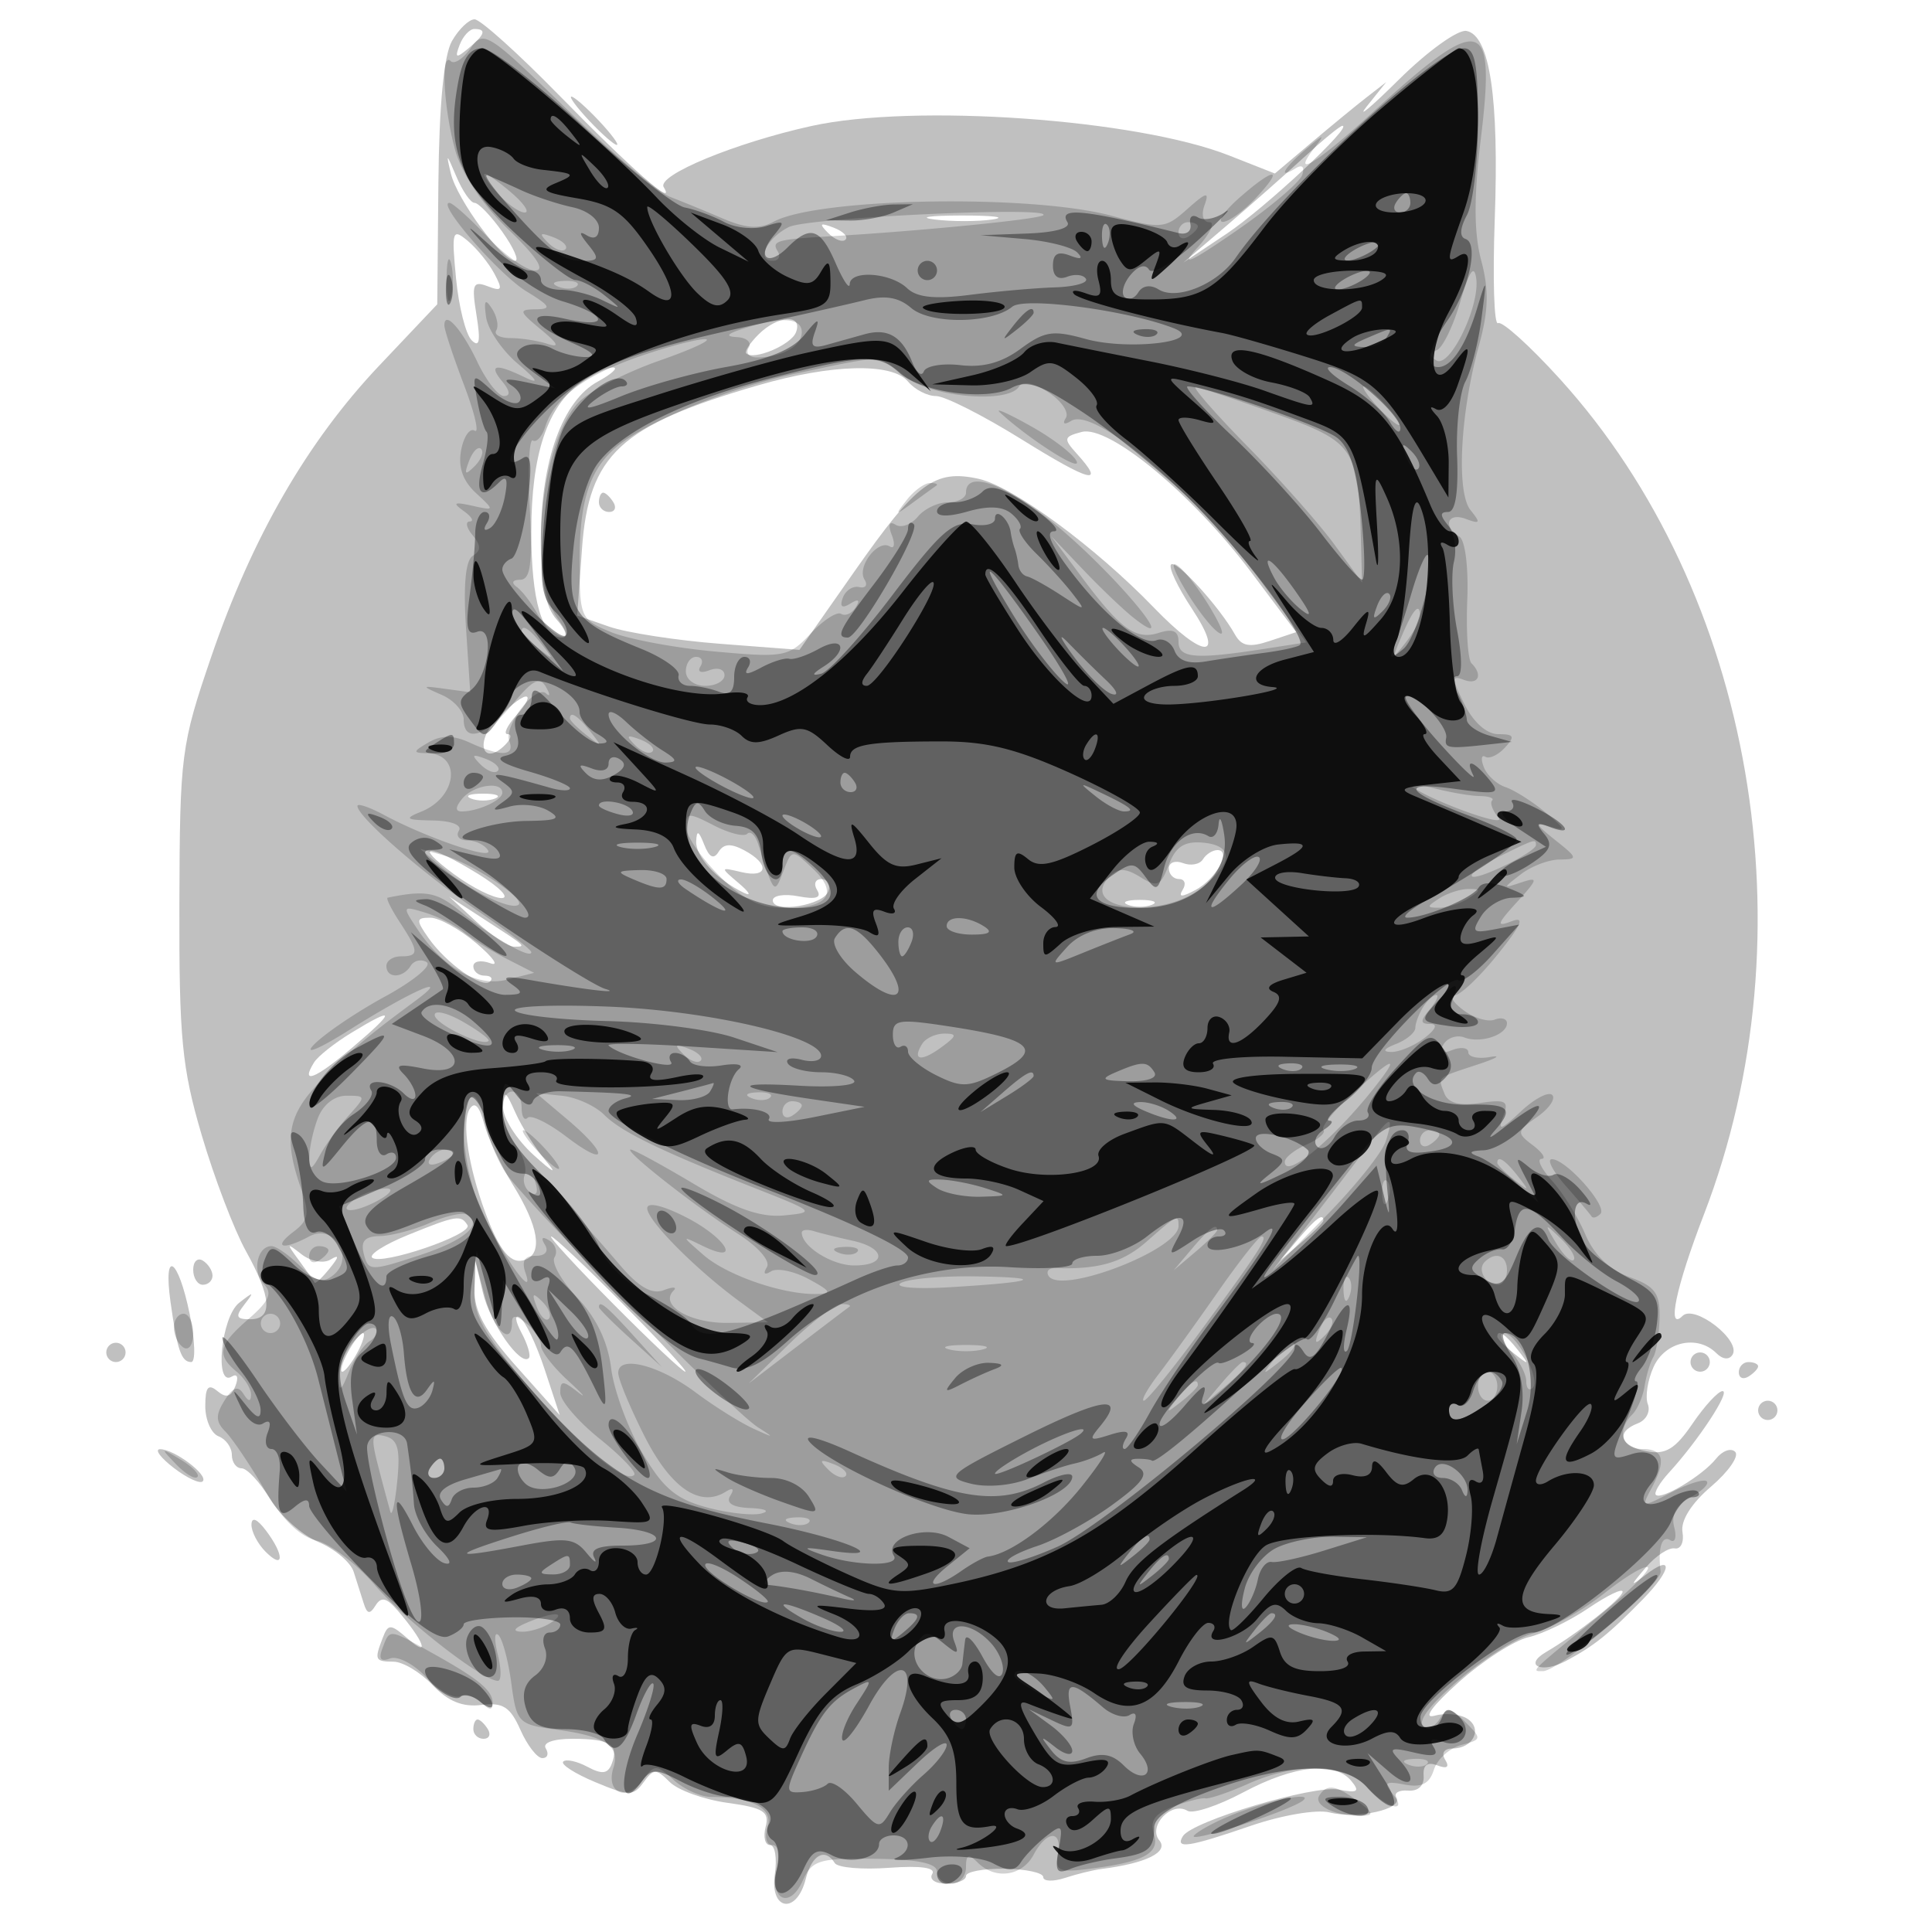 <svg xmlns="http://www.w3.org/2000/svg" width="200" height="200" fill="#000000"><path fill-opacity=".247" fill-rule="evenodd" d="M46.785 4.25c-.837 1.467-1.326 6.603-1.403 14.75l-.117 12.5-6.014 6.354C31.804 45.723 26.1 55.612 21.864 68c-3.121 9.129-3.25 10.126-3.294 25.5-.039 13.951.256 17.024 2.308 24 1.294 4.4 3.353 9.8 4.574 12 2.681 4.829 2.82 7.071.437 7.071-1.451 0-1.558-.282-.584-1.535 1.047-1.346.978-1.366-.555-.164-1.849 1.45-2.578 8.758-.761 7.635.57-.352.732.057.383.967-.438 1.14-.954 1.288-1.864.533-.956-.794-1.258-.42-1.258 1.554 0 1.429.619 2.835 1.375 3.125S24 149.841 24 150.607 24.457 152 25.015 152s1.88 1.424 2.939 3.165c1.059 1.74 3.309 3.747 5.001 4.458 1.691.711 3.337 2.1 3.656 3.085.32.986.787 2.454 1.039 3.264.35 1.125.639 1.178 1.227.226.583-.942 1.141-.814 2.295.528 2.701 3.143 3.386 4.962 1.123 2.981-1.858-1.628-2.106-1.643-2.671-.168-.889 2.314-.823 2.459 1.126 2.478.962.01 2.776 1.1 4.031 2.424 1.589 1.676 3.117 2.3 5.039 2.056 2.246-.284 2.998.194 4.053 2.577.712 1.609 1.733 2.926 2.27 2.926s.697-.45.357-1c-.366-.592.767-1 2.774-1 3.865 0 4.815.604 4.057 2.579-.405 1.055-1.003 1.132-2.517.322-1.092-.585-2.22-.828-2.508-.541-.287.288 1.205 1.245 3.316 2.127 3.502 1.463 3.94 1.464 4.997.019 1.047-1.432 1.309-1.435 2.709-.035.853.853 3.547 1.824 5.987 2.159 3.713.509 4.356.914 3.944 2.489-.271 1.034-.068 1.881.451 1.881s.745 1.35.503 3c-.556 3.793 2.26 4.234 3.198.5.629-2.506 2.005-3.254 3.006-1.634.294.476 2.826.695 5.625.488 3.265-.242 4.866-.014 4.465.634-.344.557.3 1.012 1.434 1.012 1.132 0 2.059-.359 2.059-.799 0-.439 1.799-.777 3.997-.75s3.998.417 4 .866c.002.45 1.015.487 2.253.083 1.237-.404 2.925-.819 3.75-.922 4.64-.583 7.017-1.753 6.015-2.96-1.223-1.473 1.259-4.085 2.911-3.064.558.345 3.161-.516 5.786-1.914 5.287-2.814 9.452-3.253 11.174-1.177.914 1.101.662 1.273-1.31.896-2.592-.495-15.162 3.261-16.124 4.819-.842 1.361.59 1.144 7.014-1.066 3.206-1.103 6.838-1.723 8.157-1.392 2.875.722 7.668-.341 6.929-1.536-.292-.472.252-.796 1.209-.721 1.056.083 1.69-.52 1.613-1.534q-.127-1.673 1.414-1.08c1.011.388 1.291.189.817-.579-.429-.695-.114-1.17.777-1.17 2.134 0 3.132-2.061 1.496-3.089-.758-.476-2.278-.611-3.378-.301-1.225.346-.257-.996 2.5-3.464 2.475-2.215 5.723-4.312 7.217-4.659s4.307-1.71 6.25-3.029 3.521-2.074 3.505-1.678c-.025.676-4.681 4.339-7.943 6.25-2.372 1.389-.423 2.251 2.072.916 2.935-1.571 4.452-2.787 7.971-6.389 3.049-3.123 3.185-4.779.202-2.467-1.548 1.2-1.536 1.096.095-.818 1.028-1.206 2.378-2.098 3-1.982s.983-.646.802-1.692c-.204-1.182.917-2.966 2.959-4.709 1.808-1.543 2.931-3.161 2.497-3.596-.435-.434-1.325-.116-1.979.709-1.385 1.747-5.663 4.316-6.235 3.745-.215-.216.403-1.26 1.375-2.32 3.014-3.288 6.389-8.427 5.53-8.42-.45.004-1.844 1.514-3.098 3.355-1.8 2.644-2.8 3.25-4.75 2.877-2.788-.533-3.251-2.002-.913-2.899.857-.329 1.319-1.22 1.027-1.981-.292-.76-.02-2.502.603-3.871 1.196-2.623 4.554-3.347 6.5-1.401.65.65 1.32.711 1.666.151.912-1.476-3.946-5.245-5.175-4.016-1.664 1.664-.686-2.978 2.209-10.489 11.207-29.073 5.121-64.415-14.892-86.488-3.119-3.44-6.007-6.047-6.417-5.793s-.564-4.582-.341-10.745c.454-12.59-.512-19.04-2.923-19.504-.88-.17-4.01 2.078-6.957 4.994S140.4 12.375 141.5 11l2-2.5-2 1.551c-1.1.853-3.693 2.982-5.763 4.731l-3.762 3.179-4.738-1.866c-9.571-3.77-32.619-5.397-43.237-3.052-7.899 1.744-16.025 5.104-15.295 6.324 1.362 2.274-3.387-1.898-10.86-9.539C53.635 5.522 49.713 2 49.13 2s-1.638 1.012-2.345 2.25m.799.391c-.527 1.373-.38 1.435.893.378C50.212 3.579 50.393 3 49.107 3c-.491 0-1.176.739-1.523 1.641M61 12.5c1.292 1.375 2.574 2.5 2.849 2.5s-.557-1.125-1.849-2.5-2.574-2.5-2.849-2.5.557 1.125 1.849 2.5m73.997 3.777c-1.927 1.773-5.527 4.952-8 7.066l-4.497 3.843 4.5-3.001c3.956-2.638 13.16-11.23 11.953-11.158-.249.015-2.029 1.477-3.956 3.25m-88.319 1.702c.653 2.69 5.314 9.021 6.64 9.021.45 0-.143-1.35-1.318-3s-2.469-3-2.875-3-1.259-1.238-1.894-2.75c-1.015-2.416-1.082-2.449-.553-.271m50.09 4.746c1.797.222 4.497.218 6-.01 1.503-.229.032-.411-3.268-.405s-4.529.192-2.732.415m-11.035 1.399c.679.684 1.486.991 1.793.683.308-.308-.247-.867-1.233-1.243-1.425-.542-1.54-.428-.56.56m-38.525 4.687c.28 2.919 1.007 5.804 1.615 6.412.806.806.943.109.507-2.579-.523-3.221-.378-3.6 1.152-3.012 1.488.57 1.591.374.689-1.313-.584-1.091-1.829-2.62-2.767-3.399-1.58-1.311-1.668-1.024-1.196 3.891m31.316 5.808c-.891.891-1.466 1.773-1.278 1.96.767.768 4.654-.875 5.153-2.178.739-1.923-1.881-1.776-3.875.218m-18.407 5.012C56.667 42.047 55 47.066 55 55.034 55 62.171 56.114 66 58.19 66c.631 0 .398-.798-.535-1.829C56.464 62.855 56 60.477 56 55.691c0-8.007 2.253-14.217 5.871-16.183 1.446-.785 2.167-1.446 1.602-1.468-.566-.022-2.076.694-3.356 1.591m18.383.251c-14.287 4.142-17.556 7.175-18.254 16.93l-.495 6.906 3.295 1.148c1.812.632 6.989 1.432 11.505 1.78l8.21.631 5.713-8.154c6.44-9.19 8.275-10.557 12.835-9.555 3.544.778 12.081 7.053 18.144 13.336 5.184 5.372 7.449 5.416 3.915.076-1.463-2.212-2.426-4.256-2.139-4.543.531-.53 5.005 4.372 6.613 7.245.683 1.221 1.497 1.372 3.611.667l2.728-.909-4.702-6.257c-6.062-8.063-14.696-15.201-17.501-14.467-1.87.489-1.917.693-.518 2.24 3.057 3.377 1.409 2.954-5.684-1.46C101.803 43.023 97.808 41 96.898 41c-.909 0-2.213-.675-2.898-1.5-1.642-1.978-7.89-1.824-15.5.382M62 52c0 .55.477 1 1.059 1s.781-.45.441-1-.816-1-1.059-1-.441.45-.441 1M51.309 74.583c-2.19 2.37-1.262 4.77.978 2.53.612-.612.728-1.113.258-1.113s-.04-.9.955-2 1.403-1.952.905-1.894-1.891 1.172-3.096 2.477m-2.559 8.079c.688.278 1.813.278 2.5 0 .688-.277.125-.504-1.25-.504s-1.937.227-1.25.504m23.32 4.433c-.07 1.599 2.122 3.967 4.93 5.327.825.399.6-.038-.5-.973-1.982-1.684-1.98-1.694.25-1.168 2.759.652 2.964-.829.311-2.249-1.395-.746-2.146-.704-2.673.149-.505.818-.968.585-1.49-.747-.572-1.46-.775-1.543-.828-.339M47 90.5c1.864 1.375 4.089 2.486 4.944 2.469.856-.017-.244-1.14-2.444-2.495-5.203-3.204-6.855-3.187-2.5.026m77.527-1.544c-.325.526-1.252.703-2.059.393s-1.468-.065-1.468.544.477 1.107 1.059 1.107.753.495.379 1.1c-.491.794-.123.802 1.324.028 2.142-1.147 3.778-4.128 2.266-4.128-.501 0-1.176.43-1.501.956M84.59 92.145c.488.79-.113.988-1.941.639-1.457-.279-2.649-.089-2.649.421 0 1.377 5.278.501 5.756-.955.226-.687-.103-1.25-.732-1.25-.628 0-.824.515-.434 1.145m-35.284 3.263C50.849 96.834 52.611 98 53.222 98c1.294 0 1.335.037-3.222-2.916l-3.5-2.267zm67.444-1.746c.688.278 1.813.278 2.5 0 .688-.277.125-.504-1.25-.504s-1.937.227-1.25.504m-72.398 3.43c1.862 2.659 5.593 5.296 6.379 4.51.331-.331.077-.602-.564-.602-.642 0-1.167-.436-1.167-.969s.788-.676 1.75-.32.335-.557-1.394-2.031c-1.73-1.474-3.893-2.68-4.807-2.68-1.487 0-1.508.221-.197 2.092m-7.993 9.831c-1.727 1.053-3.46 2.431-3.85 3.062-1.446 2.34.104 1.733 3.991-1.563 4.515-3.829 4.47-4.311-.141-1.499m15.722 7.64c-.044 1.135 1.374 3.385 3.153 5 2.061 1.871 2.519 2.087 1.263.596-1.084-1.287-2.503-3.537-3.153-5-1.023-2.303-1.192-2.383-1.263-.596m-3.466.251c-.829 1.342-.135 5.935 1.615 10.686 1.506 4.089 2.683 5.471 4.173 4.899 1.804-.692 1.34-3.46-1.294-7.722-1.259-2.038-2.614-4.918-3.01-6.401q-.722-2.697-1.484-1.462m-6.402 13.038c-2.358.958-4.02 2.008-3.693 2.334.874.875 10.47-2.393 9.872-3.361-.676-1.093-1.151-1.014-6.179 1.027m92.192.398-1.905 2.25 2.25-1.905c1.238-1.048 2.25-2.06 2.25-2.25 0-.8-.805-.209-2.595 1.905M63.5 135c3.82 3.85 7.171 7 7.446 7s-2.626-3.15-6.446-7-7.171-7-7.446-7 2.626 3.15 6.446 7m-32.533-4.5c.807 1.1 1.53 2.123 1.608 2.274.077.151.767-.498 1.532-1.442 1.011-1.245 1.038-1.502.099-.938-.721.434-2.049.187-3-.558-1.567-1.227-1.587-1.174-.239.664M20 131.441c0 .857.45 1.559 1 1.559s1-.423 1-.941-.45-1.219-1-1.559-1 .084-1 .941m-2.352 3.309c.697 5.005 1.125 6.25 2.147 6.25.472 0 .398-2.25-.166-5-1.189-5.805-2.753-6.792-1.981-1.25m31.475-1.25c-.06 2.203 1.101 4.328 4.371 8l4.454 5-1.568-4.749c-.862-2.612-2.02-5.028-2.573-5.371-.554-.342-.475.371.174 1.585.65 1.213.992 2.396.761 2.627-.864.863-4.006-3.628-4.758-6.801l-.779-3.291zM36 140c-.589 1.1-.845 2-.57 2s.981-.9 1.57-2 .845-2 .57-2-.981.9-1.57 2m119-1.622c0 .207.787.995 1.75 1.75 1.586 1.243 1.621 1.208.378-.378-1.307-1.666-2.128-2.195-2.128-1.372M11 140c0 .55.45 1 1 1s1-.45 1-1-.45-1-1-1-1 .45-1 1m164 1c0 .55.45 1 1 1s1-.45 1-1-.45-1-1-1-1 .45-1 1m5 1.059c0 .582.45.781 1 .441s1-.816 1-1.059-.45-.441-1-.441-1 .477-1 1.059m2 3.941c0 .55.45 1 1 1s1-.45 1-1-.45-1-1-1-1 .45-1 1m-164.015 5.954c1.367 1.05 2.716 1.678 2.998 1.396.638-.638-2.979-3.358-4.424-3.328-.583.012.059.882 1.426 1.932m8.047 5.867c-.018.727.643 1.997 1.468 2.822 1.928 1.928 1.951.335.032-2.202-.921-1.218-1.48-1.449-1.5-.62M49 179c0 .55.477 1 1.059 1s.781-.45.441-1-.816-1-1.059-1-.441.45-.441 1"/><path fill-opacity=".182" fill-rule="evenodd" d="M48.72 4.989c-.77 1.099-1.697 1.701-2.06 1.338-1.043-1.044-.758 4.775.45 9.173.689 2.506 2.747 5.587 5.512 8.25q4.412 4.249 2.764 4.25c-.908 0-3.135-1.575-4.951-3.5S46.856 21 46.516 21c-1.33 0 5.139 7.428 7.976 9.158 2.476 1.51 2.654 1.839 1.008 1.86-1.844.024-1.804.188.5 2.097 1.785 1.479 1.976 1.902.668 1.478-1.007-.326-2.721-.593-3.809-.593-1.087 0-1.755-.359-1.484-.798s.071-1.451-.444-2.25c-.706-1.094-.856-.88-.612.869.179 1.276 1.643 3.437 3.253 4.803 2.091 1.772 2.304 2.181.744 1.429-3.03-1.461-3.779-1.316-2.316.447.801.965.861 1.5.169 1.5-.591 0-1.826-1.582-2.744-3.516-1.625-3.426-3.426-5.42-3.424-3.793 0 .445.911 3.205 2.023 6.133s1.615 5.071 1.114 4.761-1.13.593-1.4 2.003c-.332 1.74.153 3.164 1.508 4.427 1.988 1.852 1.986 1.859-.374 1.337-1.884-.417-2.063-.305-.872.546.825.589 1.107 1.078.628 1.087-.48.008-.346.65.298 1.426.879 1.059.884 1.588.023 2.121-.754.466-.998 3.01-.711 7.419l.438 6.71-2.588-.352c-2.499-.34-2.511-.318-.338.637 1.237.544 2.25 1.679 2.25 2.522 0 2.502 2.32 1.769 5.098-1.61 2.021-2.459 2.777-2.849 3.41-1.759.447.77.46 1.083.028.694-1.081-.975-4.423 3.339-3.814 4.924.605 1.577-.848 1.639-4.066.172-1.754-.799-2.959-.807-4.297-.03-1.637.951-1.657 1.084-.168 1.111 3.608.064 3.18 4.531-.58 6.05-1.808.731-1.636.862 1.198.917 1.938.037 3.053.477 2.691 1.063-.34.55.057 1 .882 1s1.784.459 2.131 1.021c.684 1.107-6.318-1.273-10.763-3.658-1.513-.812-2.75-1.23-2.75-.928 0 1.088 6.622 6.883 12.25 10.719C52.413 96.31 55 98.299 55 98.572c0 .789-4.233-1.647-7.309-4.205-2.44-2.03-3.588-2.249-7.556-1.441-.201.041.362 1.183 1.25 2.539C43.381 98.511 43.397 99 41.5 99c-.825 0-1.5.45-1.5 1 0 1.302 1.702 1.291 2.51-.016a1.21 1.21 0 0 1 1.662-.378c.568.351-1.376 1.952-4.32 3.557-2.943 1.605-6.252 3.844-7.352 4.976-1.114 1.146.549.449 3.753-1.573 6.303-3.979 10.765-5.936 6.747-2.961-5.097 3.774-6.512 4.971-9.719 8.216-3.49 3.533-3.959 5.935-2.164 11.084.96 2.755.855 3.402-.75 4.618-2.17 1.643-1.104 1.942 1.657.464 2.527-1.352 4.74 2.134 2.522 3.975-1.112.923-1.852.732-3.479-.895-1.137-1.137-2.469-2.067-2.96-2.067-1.496 0-2.025 2.681-.779 3.948.899.914.532 1.745-1.578 3.574-3.138 2.718-3.367 3.721-1.25 5.478.825.685 1.493 1.752 1.485 2.372-.011.768-.261.742-.785-.082-.556-.876-1.098-.683-1.962.701-.937 1.499-.915 2.19.1 3.21.711.714 2.517 3.392 4.014 5.95 1.799 3.074 3.631 4.879 5.402 5.323 1.474.37 4.198 2.446 6.053 4.613C41.93 167.736 49.975 174 51.539 174c.373 0 .367-1.237-.012-2.748s-.345-2.403.077-1.981 1.021 2.67 1.331 4.998c.542 4.058.729 4.253 4.565 4.766 5.183.693 6.717 1.707 6 3.965-.818 2.577 1.36 3.574 2.976 1.363 1.277-1.746 1.438-1.751 3.262-.1 1.056.955 2.784 1.743 3.841 1.751 4.31.03 6.493 1.185 5.882 3.11-.333 1.049-.117 1.876.491 1.876.646 0 .843.969.486 2.391-.815 3.247 1.286 4.309 2.641 1.336.988-2.168 1.674-2.379 7.5-2.307 4.418.055 6.413.469 6.417 1.33.002.688.679 1.25 1.504 1.25s1.5-.765 1.5-1.7c0-1.322.267-1.433 1.2-.5 1.821 1.821 4.603 1.437 5.8-.8 1.37-2.559 3-2.594 2.51-.054-.319 1.657.099 1.89 2.808 1.569 6.003-.712 7.784-1.618 7.143-3.638-.44-1.387.083-2.133 2.007-2.865 1.431-.544 2.923-.925 3.317-.846.393.079 2.388-.602 4.433-1.512 5.094-2.266 10.044-2.127 12.282.346 2.011 2.222 4.415 2.808 2.614.637-.913-1.1-.667-1.274 1.279-.902 1.77.338 2.578-.068 3.042-1.529.347-1.095 1.626-2.25 2.842-2.568 2.12-.555 2.138-.652.431-2.358-1.534-1.534-1.906-1.576-2.69-.309-.5.809-1.271 1.101-1.714.649-1.154-1.18 7.589-8.472 11.453-9.552 1.791-.501 5.074-2.35 7.296-4.11 2.221-1.759 4.261-2.977 4.533-2.705s-1.886 2.435-4.796 4.807c-7.513 6.125-7.323 5.94-6.082 5.94 1.721 0 12.363-9.007 12.2-10.326-.298-2.417.121-3.774.999-3.232.498.309.681-.301.406-1.355q-.501-1.916 1.678-3.082c1.199-.642 1.959-1.389 1.688-1.66s-1.915.243-3.654 1.142c-3.08 1.593-3.133 1.584-2.093-.361 1.577-2.945 1.31-4.126-.932-4.126-2.11 0-2.666-1.934-1.029-3.571.535-.535 1.11-1.862 1.279-2.95s.573-2.429.896-2.979.616-2.384.65-4.075c.05-2.571-.461-3.264-3.118-4.226-2.072-.751-3.663-2.291-4.57-4.425-.766-1.801-2.307-4.287-3.425-5.524s-1.616-2.264-1.107-2.282c.508-.017.11-.648-.884-1.402-1.722-1.306-1.702-1.446.44-2.946 1.236-.866 1.935-1.886 1.554-2.268-.382-.381-1.842.385-3.245 1.704-2.077 1.95-2.419 2.05-1.837.534.622-1.622.31-1.804-2.406-1.406-2.141.314-3.298-.002-3.683-1.006-.667-1.739-.885-1.551 3.485-2.994 1.925-.636 2.488-.979 1.25-.764-1.238.216-2.25-.001-2.25-.482s-.749-.588-1.664-.237c-1.161.446-1.433.265-.899-.599.421-.681 1.395-.997 2.164-.702 1.677.644 4.399-.269 4.399-1.476 0-.473-.575-.64-1.279-.371-.703.27-2.165-.179-3.25-.999s-1.484-1.505-.888-1.522c.595-.018 2.594-1.913 4.442-4.213 2.508-3.12 2.873-3.994 1.441-3.444-1.601.614-1.508.285.558-1.98 2.2-2.412 2.253-2.641.476-2.053-1.969.653-1.97.64-.059-.84 1.068-.826 2.868-1.512 4-1.524 1.934-.021 1.908-.143-.441-2.013-2.06-1.641-2.148-1.885-.5-1.385 1.671.506 1.588.264-.5-1.47-1.375-1.142-3.246-2.327-4.158-2.632-.911-.305-1.919-1.235-2.238-2.068-.32-.833-.249-1.313.157-1.067s1.319-.181 2.028-.948c1.07-1.158.955-1.395-.676-1.395-1.199 0-2.569-1.208-3.511-3.096-1.331-2.668-1.341-3.018-.073-2.531 1.505.577 2.008-.503.797-1.714-.37-.37-.565-3.325-.433-6.566.137-3.359-.218-6.176-.826-6.552-1.751-1.082-1.208-2.531.683-1.822 1.48.554 1.555.415.485-.902-1.494-1.84-1.078-10.014.869-17.065.99-3.589 1.047-5.735.232-8.787-.758-2.841-.772-6.557-.046-12.541 1.564-12.899.192-13.201-11.485-2.529-5.566 5.087-8.27 6.68-5.695 3.355 1.104-1.425.94-1.396-.877.155-2.361 2.014-3.005 3.19-1.103 2.015.684-.423.95-.151.675.691-.25.764-3.346 3.382-6.88 5.819-4.764 3.284-5.798 3.737-4.001 1.75 1.334-1.474 1.91-2.68 1.282-2.68-.662 0-.878-.737-.514-1.75.521-1.451.216-1.384-1.782.391-2.313 2.055-2.632 2.082-7.91.675-8.371-2.233-30.278-1.843-34.881.62-1.504.805-2.858.722-5.318-.327a219 219 0 0 0-5.502-2.258c-1.21-.468-6.021-4.566-10.69-9.105-8.115-7.891-8.551-8.167-9.889-6.257M51.5 20c.995 1.1 2.259 2 2.808 2s-.04-.9-1.308-2-2.532-2-2.808-2 .313.9 1.308 2m76.806.468c-1.543 1.358-2.322 2.483-1.73 2.5.591.018 2.132-1.093 3.424-2.468 3.019-3.214 1.946-3.234-1.694-.032M81.669 23.5c-2.279 1.133-3.424 3.5-1.693 3.5.628 0 .864-.45.524-1-.655-1.059-.072-1.223 5.5-1.543 9.164-.527 21.552-1.755 22-2.18.984-.934-24.362.244-26.331 1.223m40.331.559c0 .582.45.781 1 .441s1-.816 1-1.059-.45-.441-1-.441-1 .477-1 1.059m-65.267 1.065c.679.684 1.486.991 1.793.683.308-.308-.247-.867-1.233-1.243-1.425-.542-1.54-.428-.56.56M46.232 29c0 1.925.206 2.712.457 1.75.252-.962.252-2.538 0-3.5-.251-.962-.457-.175-.457 1.75m104.923 2.283c-.74 2.538-1.843 4.78-2.451 4.982-.795.265-.799.558-.015 1.043 1.392.86 4.548-5.651 4.126-8.51-.218-1.474-.728-.71-1.66 2.485m-93.342-1.6c.721.289 1.584.253 1.916-.079s-.258-.568-1.312-.525c-1.165.048-1.402.285-.604.604M77 34c-1.771.567-1.972.83-.691.9.995.055 1.531.55 1.191 1.1s.047 1 .859 1C80.927 37 83 35.836 83 34.393c0-1.513-2.077-1.649-6-.393m-10.752 2.88c-5.698 1.968-8.857 4.312-9.794 7.266-.329 1.036-.91 1.69-1.291 1.455-.381-.236-.525 2.908-.319 6.985.291 5.761.072 7.417-.985 7.429-.821.01-.963.307-.359.75.55.404 1.482 1.608 2.071 2.675.59 1.068 1.67 2.14 2.401 2.384.946.315.854-.235-.322-1.913-3.082-4.4-1.641-18.361 2.303-22.312 1.152-1.154 4.897-3.076 8.321-4.271s5.551-2.192 4.726-2.217-3.864.771-6.752 1.769M82.5 38.644c-6.841 1.448-15.414 4.929-18.587 7.547C61.069 48.538 60 51.761 60 57.985c0 5.962.083 6.151 3.25 7.448 1.787.732 6.632 1.638 10.766 2.013 7.172.65 7.625.565 9.895-1.852 1.309-1.393 2.733-2.314 3.165-2.047s1.111-.041 1.509-.685c.478-.774.288-.902-.56-.377-.862.532-1.118.336-.78-.596.278-.764 1.045-1.265 1.704-1.114.66.151.902-.206.539-.794-.805-1.302 1.391-4.174 2.614-3.418.481.297.579-.231.217-1.175-.415-1.08-.267-1.474.398-1.063.581.359 1.612-.017 2.292-.836S97.09 52 98.122 52 100 51.55 100 51c0-2.665 5.032-.516 10.764 4.597 6.019 5.369 11.278 12.021 6.65 8.41-1.053-.821-3.417-3.071-5.255-5l-3.341-3.507 3.053 4.096c4.144 5.56 5.677 6.682 8.081 5.919 1.469-.466 2.048-.207 2.048.918 0 1.704 1.727 1.849 8.857.743l4.358-.676-4.444-6c-7.066-9.542-17.483-18.414-19.882-16.932-.713.441-.937.318-.552-.304.355-.575-.452-1.764-1.793-2.644-1.497-.98-2.676-1.215-3.051-.609-1.115 1.804-9.054 1.122-11.766-1.011-2.924-2.3-2.152-2.276-11.227-.356m46.685 7.606c3.374 3.438 7.413 8.005 8.975 10.15l2.84 3.9-.118-4.4c-.257-9.561-.645-10.132-8.888-13.087-4.122-1.478-7.82-2.716-8.219-2.75-.399-.035 2.036 2.75 5.41 6.187M142.5 42c.995 1.1 2.035 2 2.31 2s-.315-.9-1.31-2-2.035-2-2.31-2 .315.9 1.31 2m-39 .681c2.902 2.697 8.399 6.222 7.966 5.107-.275-.708-2.405-2.356-4.733-3.662s-3.783-1.956-3.233-1.445m-54.936 5.026c-.542 1.425-.428 1.54.56.56.684-.679.991-1.486.683-1.793-.308-.308-.867.247-1.243 1.233m45.308 4.043c-1.269 1.619-1.222 1.64.628.283 1.1-.807 2.188-1.594 2.417-1.75S96.863 50 96.289 50s-1.662.788-2.417 1.75m28.692 9.077c1.065 1.83 2.582 3.855 3.372 4.5.902.736.715-.066-.5-2.154-1.065-1.83-2.582-3.855-3.372-4.5-.902-.736-.715.066.5 2.154m22.58 4.923c-1.091 2.55-1.066 2.609.34.809.834-1.068 1.516-2.305 1.516-2.75 0-1.52-.678-.81-1.856 1.941M54 65.378c0 .207.788.995 1.75 1.75 1.586 1.243 1.621 1.208.378-.378C54.821 65.084 54 64.555 54 65.378M71 69.5c0 .833.889 1.5 2 1.5 1.1 0 2-.498 2-1.107s-.698-.839-1.552-.511c-.89.341-1.291.173-.941-.393.336-.544.134-.989-.448-.989S71 68.675 71 69.5m-12 4.878c0 .207.788.995 1.75 1.75 1.586 1.243 1.621 1.208.378-.378C59.821 74.084 59 73.555 59 74.378m6.733 2.746c.679.684 1.486.991 1.793.683.308-.308-.247-.867-1.233-1.243-1.425-.542-1.54-.428-.56.56m-16 2c.679.684 1.486.991 1.793.683.308-.308-.247-.867-1.233-1.243-1.425-.542-1.54-.428-.56.56m-1.871 3.543c-.732.881-.754 1.333-.066 1.333C49.491 84 52 82.842 52 82.06c0-1.236-2.971-.8-4.138.607m98.14-1.378c1.493 1.354 10.087 4.523 9.126 3.366-.611-.737-.911-1.539-.667-1.783s-.322-.453-1.259-.464-3.051-.37-4.7-.796-2.774-.571-2.5-.323M71 85.574c0 .894 1.53 3.156 3.4 5.026 2.586 2.586 4.247 3.4 6.941 3.4 4.447 0 5.495-1.572 2.752-4.128-2.116-1.971-2.121-1.97-3.006.327-.937 2.432-.926 2.444-2.611-2.842-.287-.904-.795-1.372-1.126-1.04-.332.332-1.897-.065-3.477-.883-2.595-1.342-2.873-1.328-2.873.14m49.989 3.954c-.839 2.208-1.194 2.361-2.947 1.266-1.489-.93-2.279-.957-3.13-.106-3.458 3.458 5.192 4.592 9.453 1.239 3.324-2.614 3.365-4.43.107-4.7-1.882-.156-2.772.433-3.483 2.301m34.233-.867c-1.803.889-3.082 1.812-2.843 2.051.492.492 6.621-2.505 6.621-3.238 0-.658-.093-.629-3.778 1.187M46 89.982c2.706 2.282 7.021 4.331 7.696 3.655.645-.645-4.888-4.289-7.696-5.068l-2.5-.694zM149 93c-1.333.862-1.333.969 0 .969.825 0 2.175-.436 3-.969 1.333-.862 1.333-.969 0-.969-.825 0-2.175.436-3 .969M43.139 96.082c2.748 4.14 6.21 6.12 9.331 5.336l2.823-.708-2.896-1.48c-1.594-.814-3.572-2.046-4.397-2.737s-2.608-1.595-3.961-2.009c-2.393-.732-2.418-.687-.9 1.598m104.185 8.168c-.436.688-.8 1.655-.809 2.149-.008.495-.915 1.251-2.015 1.68-1.257.491-1.443.795-.5.819.825.021 2.374-.622 3.441-1.43 1.182-.894 1.427-1.468.628-1.468-1.055 0-1.068-.296-.069-1.5.685-.825.991-1.5.681-1.5s-.92.563-1.357 1.25M45 105.071c0 .929 4.948 3.315 5.574 2.688.163-.163-1.024-1.055-2.639-1.981S45 104.533 45 105.071m50.459 2.996c-1.06 1.715-.111 1.883 1.984.351 1.622-1.186 1.672-1.418.307-1.418-.898 0-1.929.48-2.291 1.067m-24.726 1.057c.679.684 1.486.991 1.793.683.308-.308-.247-.867-1.233-1.243-1.425-.542-1.54-.428-.56.56M140 113.239c-1.925 1.749-3.275 3.423-3 3.72s-.512.985-1.75 1.528-2.25 1.346-2.25 1.785c0 1.989 5.64-2.855 9.922-8.522 1.939-2.565 1.03-2.102-2.922 1.489m-107.106 2.54c-.492 1.293-.88 3.109-.864 4.036.026 1.399.218 1.346 1.137-.315.608-1.1 1.933-2.916 2.943-4.036 1.789-1.983 1.783-2.035-.243-2.035-1.263 0-2.431.923-2.973 2.35m15.85-2.19c-1.362 1.362-.725 7.859 1.169 11.911 2.097 4.488 5.542 9.291 4.482 6.25-.421-1.21-.095-1.75 1.057-1.75 1.005 0 1.383-.458.953-1.155-.446-.721-.274-.882.457-.43.644.398.888 1.181.542 1.741-.346.559.716 2.44 2.359 4.18 1.979 2.095 3.162 4.56 3.502 7.297.282 2.273 1.727 6.203 3.21 8.734 2.158 3.683 3.494 4.817 6.686 5.676 2.194.591 4.743.875 5.664.632.921-.244.411-.495-1.134-.559-1.85-.076-2.565-.51-2.096-1.271.455-.734.273-.882-.497-.405-2.666 1.647-5.668-.417-8.37-5.752-1.5-2.963-2.728-5.921-2.728-6.572 0-1.88 4.21-.815 8.014 2.027 1.917 1.434 4.611 3.122 5.986 3.752 2.143.982 2.214.966.5-.115-2.708-1.708-24.2-23.393-26.18-26.415-.871-1.328-1.864-3.789-2.207-5.468-.344-1.679-.959-2.717-1.369-2.308m3.256 1.22c0 .995.625 2.663 1.389 3.708s1.183 2.435.932 3.09c-.252.655.018 1.485.599 1.844.659.407.837-.026.473-1.149-.547-1.688 2.457 1.277 8.844 8.728 1.913 2.231 3.26 2.993 4.47 2.529.953-.366 1.412-.345 1.021.046-1.504 1.504 1.688 3.393 5.644 3.339l4.128-.055-2.985-2.195C71.963 131.347 67 126.332 67 125.08c0-.674 1.595-.307 4 .92 4.198 2.141 5.861 4.973 1.75 2.979-2.245-1.09-2.245-1.088.08.94 2.411 2.102 8.177 4.096 11.67 4.035 1.673-.028 1.547-.28-.774-1.538-1.525-.828-3.282-1.19-3.904-.806-.679.42-.855.252-.44-.42.405-.654-.88-2.121-3.095-3.535-4.389-2.8-11.827-8.655-10.996-8.655.311 0 3.262 1.606 6.557 3.569 4.35 2.591 6.905 3.482 9.322 3.25 3.226-.309 3.142-.393-2.67-2.684-10.116-3.987-14.177-5.955-15.949-7.727-.935-.935-2.904-1.823-4.375-1.975l-2.676-.275 3.25 2.744c4.296 3.627 4.193 5.055-.127 1.76-1.857-1.417-3.657-2.295-4-1.952s-.623-.127-.623-1.043c0-.917-.45-1.667-1-1.667s-1 .814-1 1.809m25.813-1.126c.721.289 1.584.253 1.916-.079s-.258-.568-1.312-.525c-1.165.048-1.402.285-.604.604M81 115.059c0 .582.45.781 1 .441s1-.816 1-1.059-.45-.441-1-.441-1 .477-1 1.059m60.869 3.222c-.897 1.221-3.545 4.694-5.885 7.719l-4.254 5.5 5.524-5.612c3.038-3.087 5.829-6.575 6.202-7.75.855-2.694.474-2.659-1.587.143M55.5 119c.995 1.1 2.035 2 2.31 2s-.315-.9-1.31-2-2.035-2-2.31-2 .315.9 1.31 2m91.5-.941c0 .582.45.781 1 .441s1-.816 1-1.059-.45-.441-1-.441-1 .477-1 1.059m-102.493 1.93c-.35.566.051.734.941.393 1.732-.665 2.049-1.382.611-1.382-.518 0-1.216.445-1.552.989m110.493.389c0 .207.787.995 1.75 1.75 1.586 1.243 1.621 1.208.378-.378-1.307-1.666-2.128-2.195-2.128-1.372m7.076 2.372c1.333 1.513 2.537 2.938 2.674 3.167s.552.115.921-.254c.782-.783-3.544-5.663-5.02-5.663-.55 0 .091 1.237 1.425 2.75m-18.997.833c.048 1.165.285 1.402.604.605.289-.722.253-1.585-.079-1.917s-.568.258-.525 1.312m-106.05.378c-2.381 1.505-.757 1.824 1.971.386 1.378-.726 1.827-1.317 1-1.317-.825 0-2.162.419-2.971.931m7.471 2.633c-1.65.724-3.97 1.336-5.156 1.361-1.591.033-2.031.527-1.677 1.88.459 1.755.703 1.763 5.601.166 4.841-1.578 6.825-3.261 5.035-4.27-.442-.249-2.153.139-3.803.863m74.194 1.938c-2.462 2.166-4.986 2.899-9.433 2.738-.682-.024-1.002.34-.711.81 1.232 1.994 13.45-2.695 13.45-5.162 0-1.252-.11-1.198-3.306 1.614M83 127.603c0 1.435 3.135 3.397 5.429 3.397 3.419 0 3.293-1.804-.179-2.564-1.513-.332-3.312-.776-4-.988-.687-.212-1.25-.142-1.25.155m40.405 1.647-1.905 2.25 2.25-1.905c1.237-1.048 2.25-2.06 2.25-2.25 0-.8-.805-.209-2.595 1.905m37.695-.545c.729 1.212 1.54 1.989 1.803 1.726s-.333-1.255-1.324-2.205c-1.722-1.649-1.744-1.628-.479.479m-35.034 5.045c-2.205 3.162-4.959 6.988-6.121 8.5-1.161 1.512-1.852 2.75-1.536 2.75s2.973-3.262 5.902-7.25c6.037-8.218 7.025-9.75 6.285-9.75-.287 0-2.325 2.588-4.53 5.75M32 130.059c0 .582.45.781 1 .441s1-.816 1-1.059-.45-.441-1-.441-1 .477-1 1.059m54.813-.376c.721.289 1.584.253 1.916-.079s-.258-.568-1.312-.525c-1.165.048-1.402.285-.604.604m66.881.956c-.799.799.104 2.361 1.365 2.361.518 0 .941-.675.941-1.5 0-1.546-1.18-1.987-2.306-.861M49.103 133.67c-.08 2.477 1.109 4.589 5.44 9.663 5.401 6.327 10.142 10.315 11.11 9.347.264-.263-1.35-1.95-3.587-3.747S58 144.996 58 144.178c0-1.287.244-1.298 1.805-.083.993.773.543.247-1-1.168S56 139.88 56 139.3s-.675-1.615-1.5-2.3c-1.036-.86-1.5-.898-1.5-.122 0 2.598-1.878.834-2.797-2.628l-.996-3.75zm44.138-.84c-.692.439 1.558.631 5 .427 9.073-.54 10.225-1.01 2.759-1.126-3.575-.055-7.066.259-7.759.699m45.838.753c.048 1.165.285 1.402.604.605.289-.722.253-1.585-.079-1.917s-.568.258-.525 1.312m-83.515 1.71c.376.986.935 1.541 1.243 1.233s.001-1.114-.683-1.793c-.988-.98-1.102-.865-.56.56m6.436.02c0 .172 1.462 1.635 3.25 3.25l3.25 2.937-2.937-3.25c-2.738-3.029-3.563-3.71-3.563-2.937m19.711 3.797-4.211 4.109 5-3.824c2.75-2.104 5.188-3.953 5.417-4.11s-.126-.285-.789-.285-3.101 1.849-5.417 4.11M18 137.441c0 .793.45 1.719 1 2.059s1-.309 1-1.441S19.55 136 19 136s-1 .648-1 1.441m9-.441c0 .55.45 1 1 1s1-.45 1-1-.45-1-1-1-1 .45-1 1m109.564.707c-.542 1.425-.428 1.54.56.56.684-.679.991-1.486.683-1.793-.308-.308-.867.247-1.243 1.233m-99.903 1.116c-.914 1.009-1.632 2.699-1.598 3.756.052 1.562.248 1.46 1.05-.551.543-1.359 1.514-2.797 2.158-3.195.644-.399.919-.976.611-1.285s-1.308.265-2.221 1.275m119.684 1.006c.91 1.006 1.655 2.431 1.655 3.166 0 .736.301 1.038.668.67.855-.855-1.686-5.665-2.992-5.665-.542 0-.241.823.669 1.829m-58.095-.14c.963.252 2.537.252 3.5 0 .963-.251.175-.457-1.75-.457s-2.713.206-1.75.457m33.622 1.061c-1.243 1.586-1.208 1.621.378.378 1.666-1.307 2.195-2.128 1.372-2.128-.207 0-.995.787-1.75 1.75m-5.467 2.5-1.905 2.25 2.25-1.905c2.114-1.79 2.705-2.595 1.905-2.595-.19 0-1.202 1.012-2.25 2.25m26.595.25c0 .825.45 1.5 1 1.5s1-.675 1-1.5-.45-1.5-1-1.5-1 .675-1 1.5m-31.128 1.25c-1.243 1.586-1.208 1.621.378.378.963-.755 1.75-1.543 1.75-1.75 0-.823-.821-.294-2.128 1.372m-82.698 7.124a254 254 0 0 0 1.238 4.626c.162.55.482-.887.712-3.193.328-3.291.061-4.287-1.238-4.627-1.438-.376-1.532.045-.712 3.194m-20.948-.295c.95.991 1.942 1.587 2.205 1.324s-.514-1.074-1.726-1.803c-2.107-1.265-2.128-1.243-.479.479M44.5 152c-.34.55-.141 1 .441 1S46 152.55 46 152s-.198-1-.441-1-.719.45-1.059 1m41.233.124c.679.684 1.486.991 1.793.683.308-.308-.247-.867-1.233-1.243-1.425-.542-1.54-.428-.56.56m-3.92 5.559c.721.289 1.584.253 1.916-.079s-.258-.568-1.312-.525c-1.165.048-1.402.285-.604.604M54.5 168c-1.319.567-1.489.878-.5.914.825.031 2.175-.381 3-.914 1.828-1.181.249-1.181-2.5 0m-14.904 2.611c-.428 1.114-.185 1.445.786 1.073.773-.297 2.444.566 3.714 1.918 1.269 1.351 2.837 2.254 3.484 2.006s1.681.053 2.298.67c.774.774 1.122.788 1.122.044 0-1.33-1.413-2.503-6.28-5.215-4.53-2.524-4.352-2.507-5.124-.496m106.217 12.072c.721.289 1.584.253 1.916-.079s-.258-.568-1.312-.525c-1.165.048-1.402.285-.604.604m-9.248 3.212c-.616.997 1.7 2.122 4.267 2.073 1.439-.027 1.401-.233-.273-1.5-2.237-1.692-3.216-1.832-3.994-.573m-7.94 1.574c-2.132.76-4.382 1.896-5 2.525-.954.969 10.093-2.582 11.292-3.63.938-.82-2.667-.187-6.292 1.105"/><path fill-opacity=".382" fill-rule="evenodd" d="M47.424 8.556c-1.245 6.634.046 10.094 5.766 15.453 2.92 2.736 5.786 4.978 6.369 4.983.582.004 1.932.708 3 1.563 1.875 1.502 1.867 1.519-.243.5-1.202-.58-3.114-1.055-4.25-1.055S56 29.55 56 29s-.538-1-1.195-1c-.658 0-2.57-1.237-4.25-2.748-2.596-2.335-2.533-2.181.417 1.026 1.909 2.076 5.172 4.284 7.25 4.907 4.753 1.424 4.981 2.876.285 1.817-4.225-.953-3.713.566.863 2.558 1.99.866 2.469 1.376 1.314 1.401-.998.021-2.598-.38-3.554-.891-.956-.512-2.322-.569-3.036-.128-.98.605-.721 1.227 1.054 2.538l2.352 1.736-3-.638c-2.123-.452-2.57-.353-1.529.337.809.537 1.149 1.298.756 1.691s-1.643-.125-2.778-1.152c-2.043-1.849-2.058-1.839-1.55.962.282 1.556.717 3.033.966 3.282s.075 1.769-.387 3.377c-.863 3.01-.193 3.74 1.698 1.849.768-.768.934-.334.58 1.515-.272 1.425-.961 2.878-1.53 3.23-.599.37-.734.153-.321-.514.392-.635.284-1.155-.24-1.155s-.961 1.012-.971 2.25-.272 4.144-.583 6.46c-.439 3.275-.265 4.095.781 3.693 1.862-.714 1.223 4.674-.723 6.097-1.278.934-1.278 1.311-.002 3.033 1.441 1.946 1.472 1.946 2.895.026.791-1.068 1.438-2.257 1.438-2.643s.693-.968 1.54-1.293c1.824-.7 5.46 1.343 5.46 3.068 0 .665.788 1.668 1.75 2.229 1.271.74 1.36 1.027.323 1.05-.785.016-2.679-1.433-4.21-3.22-2.106-2.46-2.792-2.825-2.822-1.5-.023.963-.521 1.75-1.108 1.75-.598 0-.8.845-.459 1.919.426 1.34.069 2.042-1.182 2.327-1.143.261-.252.848 2.458 1.62 2.337.666 4.25 1.449 4.25 1.74s-.9.273-2-.039c-5.678-1.611-6.528-1.718-5-.633 1.333.948 1.333 1.184 0 2.132-1.186.842-1.033.934.73.439 1.226-.345 3.026-.163 4 .404 1.432.833 1.006 1.039-2.23 1.076-3.961.045-9.06 1.966-5.309 2 .93.008 2.01.531 2.399 1.161.503.814-.131.946-2.191.458l-2.899-.688 3 1.88C52.846 91.893 55.735 95 54.339 95c-.499 0-3.351-1.575-6.339-3.5-3.613-2.328-4.774-3.505-3.466-3.515 1.529-.012 1.655-.212.568-.901-.86-.544-1.86-.454-2.597.233-.906.847 1.167 2.744 8.533 7.806 5.352 3.677 10.57 6.935 11.596 7.24 1.895.562-1.974.104-7.884-.934-2.452-.431-2.882-.312-1.75.485 1.244.875 1.121 1.058-.715 1.071-1.219.008-3.912-1.448-5.986-3.235l-3.771-3.25 1.816 2.837c.999 1.56 1.667 2.947 1.486 3.081-.182.135-1.444.997-2.805 1.915l-2.475 1.671 3.225 1.217c4.386 1.656 4.391 4.262.006 3.385-2.531-.506-2.958-.383-2 .575.671.671 1.219 1.669 1.219 2.219 0 .556-.533.467-1.2-.2-1.384-1.384-4.191-1.642-3.368-.309.303.489-.51 1.585-1.807 2.435s-2.619 2.587-2.937 3.86c-.546 2.184-.453 2.159 1.654-.436 2.665-3.282 3.658-3.469 3.658-.691 0 1.132.45 1.781 1 1.441s1-.185 1 .343c0 1.309-5.703 3.208-7.528 2.508-.81-.311-1.472-1.39-1.472-2.399s-.521-2.156-1.158-2.549c-.828-.513-.93-.033-.358 1.691.439 1.323.848 3.873.907 5.667.072 2.146.531 3.099 1.344 2.787.679-.26 1.691.38 2.25 1.423 1.339 2.502 1.301 2.705-.64 3.45-1.009.387-2.562-.216-3.974-1.543-2.135-2.005-2.372-2.039-2.991-.427-.369.963-.258 2.043.247 2.4 1.754 1.238 4.339 6.038 5.297 9.834l1.959 7.765.996 3.949-2.75-2.949c-1.512-1.623-4.41-5.419-6.439-8.437s-3.68-5.042-3.668-4.5c.012.543.902 2.112 1.978 3.487s1.966 3.149 1.978 3.941c.016 1.033-.419.891-1.533-.5-1.49-1.859-1.509-1.845-.45.337.627 1.292 1.59 1.978 2.225 1.586.73-.451.898-.113.481.972-.351.915-.17 1.664.402 1.664s.958 1.012.858 2.25c-.361 4.461-.096 5.107 1.539 3.75 1.047-.869 1.5-.904 1.5-.115 0 .622 2.881 4.054 6.403 7.628 4.393 4.459 6.904 6.306 8 5.886.878-.337 1.597-.902 1.598-1.256 0-.354 2.25-.676 5-.716s4.999.297 4.999.75-.498.823-1.107.823c-.612 0-.828.728-.483 1.627.365.95-.058 2.126-1.015 2.826-1.111.812-1.417 1.901-.95 3.373.529 1.666 1.478 2.174 4.063 2.174 1.856 0 3.652.45 3.992 1 1.11 1.795 2.076 1.062 3.391-2.575.711-1.966 1.488-3.38 1.726-3.141s-.479 2.562-1.595 5.165c-2.056 4.797-1.831 8.039.352 5.055 1.074-1.47 1.451-1.476 4.154-.066 1.634.852 3.872 1.559 4.972 1.571 2.704.029 4.902 1.531 4.112 2.81-.355.574-.186 1.326.375 1.673s.745 1.728.408 3.069c-.811 3.231 1.294 3.216 2.768-.02.891-1.956 1.487-2.264 2.906-1.504 1.915 1.025 4.931.325 4.931-1.144 0-.491.675-.893 1.5-.893 1.816 0 1.991 1.633.25 2.345-.687.281.82.267 3.35-.032 2.593-.307 5.515-.054 6.697.578 1.596.854 2.288.822 2.9-.134.441-.692 1.613-1.893 2.602-2.67 1.654-1.299 1.759-1.191 1.3 1.337-.415 2.291-.214 2.634 1.201 2.048.935-.386 3.012-.876 4.617-1.087 3.424-.452 4.053-.946 4.07-3.199.009-1.128 1.964-2.386 6.013-3.87 7.798-2.856 13.598-2.97 16-.316 2.649 2.927 3.824 2.441 1.812-.75l-1.734-2.75 2.211 1.905c2.33 2.008 3.099.94.961-1.334-1.029-1.094-.748-1.211 1.584-.66 2.084.492 2.636.349 2.086-.541-.512-.827-.232-1.012.884-.584 2.089.802 3.308-1.097 1.684-2.623-.943-.886-1.347-.865-1.696.087-.595 1.622-2.305 1.622-2.249 0 .059-1.738 9.365-8.75 11.614-8.751 2.57-.001 13.231-8.573 14.361-11.548.513-1.348 1.469-2.451 2.124-2.451s.93-.261.61-.581c-.319-.32-1.558-.058-2.752.581-2.619 1.402-3.753.612-2.056-1.432 1.622-1.955.387-3.808-2.028-3.041-2.306.732-2.313.667-.403-3.905.833-1.992 1.228-3.622.878-3.622s-.102-.643.55-1.429c.653-.787 1.362-2.811 1.575-4.499.332-2.62-.081-3.312-2.814-4.725-1.761-.91-3.75-2.373-4.42-3.251-1.645-2.155-1.669-5.44-.032-4.483.688.402.402-.236-.634-1.418s-2.293-1.895-2.793-1.585c-.501.309-1.64-.039-2.531-.774-1.467-1.21-1.497-1.1-.32 1.164l1.299 2.5-2.385-2.123c-1.312-1.167-3.061-2.369-3.886-2.671-1.043-.381-.867-.572.576-.627 1.141-.043 3.166-1.277 4.5-2.74 2.43-2.668 1.169-2.405-2.576.537-1.31 1.029-1.569 1.08-.75.147 2.009-2.287 1.498-2.773-2.796-2.661-3.676.097-6.809-1.84-5.345-3.304.275-.275.813 0 1.195.61.502.801 1.008.774 1.816-.097.829-.895.771-1.683-.224-3.044-1.262-1.726-1.553-1.607-4.833 1.973-1.919 2.096-3.254 4.19-2.967 4.655s-.157.845-.987.845-1.948.784-2.484 1.742-1.333 1.383-1.771.945-.134-1.214.675-1.726 1.073-.937.586-.946.301-.948 1.75-2.088c1.449-1.139 2.635-2.662 2.635-3.382 0-1.65 7.956-9.69 8.969-9.064.412.255 1.999-.938 3.525-2.651l2.775-3.115-2.546.487c-2.265.433-2.418.283-1.394-1.358.634-1.014 2.056-1.873 3.162-1.907 1.757-.056 1.706-.185-.413-1.032-1.561-.624-2.634-.623-3.02.001-.658 1.065-5.498 3.095-7.373 3.092-.652 0 .207-.788 1.908-1.75 5.569-3.148 9.394-5.737 9.401-6.362.003-.338-2.131-1.41-4.744-2.382-6.835-2.543-7.49-3.635-1.71-2.848 4.549.619 4.846.537 3.588-.991-1.618-1.962-2.51-2.191-1.62-.415.345.688-1.184-.757-3.398-3.209s-3.822-4.663-3.574-4.911c.73-.729 4.404 3.002 4.174 4.239-.208 1.118.138 1.17 4.54.681l2.25-.249-2.309-.651c-1.27-.357-2.327-1.1-2.349-1.65-.021-.55-.461-1.787-.976-2.75-.547-1.023-.56-1.75-.03-1.75.541 0 .542-1.915.004-4.75-.496-2.613-.643-5.806-.328-7.096.316-1.29.05-2.977-.591-3.75-.87-1.047-.874-1.404-.017-1.404.757 0 1.076-1.963.936-5.75-.118-3.162.268-6.65.857-7.75s1.337-4.025 1.662-6.5c.574-4.377.561-4.404-.474-1-1.157 3.801-2.626 6-4.007 6-1.418 0-1.014-1.996.98-4.846 2.205-3.15 3.261-7.948 1.853-8.417-.638-.213-.586-1.102.146-2.469.628-1.175 1.143-5.541 1.143-9.702C153 6.628 152.688 5 151.552 5c-2.756 0-18.836 14.757-23.648 21.703-1.878 2.71-6.073 4.429-7.961 3.262-.854-.528-1.669-.409-2.112.309-.397.642-1.036.854-1.419.471s-.11-1.404.607-2.268c.796-.96 1.547-1.179 1.928-.562.351.567 2.579-.774 5.089-3.063 2.455-2.24 3.696-3.534 2.758-2.876s-2.187.899-2.775.536-.945-.065-.794.664c.155.746-.38 1.161-1.225.95-9.836-2.449-12.478-2.708-11.5-1.126.374.606-1.278 1.069-4.191 1.175l-4.809.174 4.5.389c2.475.213 4.95.837 5.5 1.384q.997.995-.75.33c-1.245-.474-1.75-.171-1.75 1.048 0 1.096.529 1.511 1.468 1.151.807-.31 1.682-.217 1.945.208.262.424-1.186.825-3.218.89s-5.985.414-8.785.774c-3.635.467-5.493.272-6.5-.684-1.711-1.625-5.895-1.919-5.949-.418-.022.593-.675-.383-1.452-2.171-1.585-3.646-2.628-3.988-4.985-1.631-2.055 2.055-3.276.992-1.424-1.239 1.236-1.49 1.149-1.594-.82-.969-1.212.385-3.151.193-4.307-.426-1.157-.618-2.993-1.296-4.082-1.506s-5.851-4.003-10.582-8.43S50.893 5 49.898 5c-1.279 0-2.002 1.039-2.474 3.556m5.074 12.562C56.838 26.013 58.15 27 60.314 27c1.688 0 1.758-.213.558-1.692-.932-1.15-.971-1.451-.122-.941.784.471 1.25.177 1.25-.789 0-.871-1.195-1.796-2.75-2.128-1.513-.324-3.875-1.105-5.25-1.737a146 146 0 0 0-3.5-1.563c-.55-.227.349 1.109 1.998 2.968M144.5 21c-.34.55-.141 1 .441 1S146 21.55 146 21s-.198-1-.441-1-.719.45-1.059 1M88 22l-2.5.801 2.5.029c1.375.016 3.4-.357 4.5-.83l2-.859-2 .029c-1.1.016-3.125.39-4.5.83m26.079 2.583c.048 1.165.285 1.402.604.605.289-.722.253-1.585-.079-1.917s-.568.258-.525 1.312M140 26c-.825.533-1.05.969-.5.969s1.675-.436 2.5-.969 1.05-.969.5-.969-1.675.436-2.5.969m-45 2c0 .55.45 1 1 1s1-.45 1-1-.45-1-1-1-1 .45-1 1m-48.842 2c0 1.375.227 1.938.504 1.25.278-.687.278-1.812 0-2.5-.277-.687-.504-.125-.504 1.25M139 29c-.825.533-1.05.969-.5.969s1.675-.436 2.5-.969 1.05-.969.5-.969-1.675.436-2.5.969m-49.5 2.073c-1.65.415-6.6 1.529-11 2.477-13.322 2.869-16.815 4.235-21.25 8.312-3.837 3.527-5.951 7.307-3.101 5.546.843-.521.959.73.439 4.691-.391 2.971-1.133 5.551-1.649 5.734-.517.184-.939.685-.939 1.115 0 1.419 5.861 7.524 6.557 6.829.374-.375-.106-1.468-1.067-2.43-1.456-1.456-1.658-2.947-1.205-8.931.299-3.951 1.261-8.572 2.139-10.27 1.602-3.096 5.241-5.815 6.328-4.727.32.32.142.581-.394.581-.537 0-1.849.677-2.917 1.505-1.325 1.028-.444.885 2.775-.449 2.593-1.076 7.543-2.458 11-3.072 4.334-.77 6.831-1.795 8.047-3.301 1.445-1.789 1.643-1.846 1.099-.318-.53 1.487-.279 1.757 1.237 1.33 1.045-.295 2.801-.787 3.901-1.093 2.395-.666 3.868.199 4.939 2.898.437 1.1.974 1.529 1.193.953s1.926-.87 3.791-.652c2.341.274 4.272-.252 6.234-1.697 2.481-1.827 3.338-1.956 6.732-1.013 4.455 1.237 12.573.244 9.111-1.115-4.707-1.847-15.436-3.274-16.713-2.223-2.144 1.767-8.462 1.842-10.466.126-1.299-1.112-2.681-1.343-4.821-.806m15.372 2.677c-1.243 1.586-1.208 1.621.378.378.963-.755 1.75-1.543 1.75-1.75 0-.823-.821-.294-2.128 1.372m12.941.933c.721.289 1.584.253 1.916-.079s-.258-.568-1.312-.525c-1.165.048-1.402.285-.604.604M141.5 35c-1.63.701-1.688.872-.309.93.93.038 1.969-.38 2.309-.93.711-1.15.676-1.15-2 0M80 39.094c-9.076 2.326-15.655 5.558-18.144 8.912-1.054 1.421-2.117 5.087-2.472 8.523-.707 6.846-.108 7.756 7.002 10.639 2.263.917 4.002 2.155 3.864 2.75S70.638 71 71.418 71s2.13.273 3 .607c1.134.435 1.582.01 1.582-1.5 0-1.159.477-2.107 1.059-2.107s.753.495.379 1.1c-.487.789-.092.785 1.401-.014 1.144-.612 2.436-1.011 2.87-.887s1.804-.336 3.041-1.022c2.653-1.471 3.104.183.5 1.831-1.196.758-1.275.991-.25.737.825-.204 4.15-3.87 7.389-8.148 4.943-6.528 6.268-7.705 8.25-7.326 1.299.249 2.361-.011 2.361-.576 0-1.199 1.44.032 1.625 1.388.069.504.25 1.254.402 1.667s.33 1.2.394 1.75c.065.55.47 1.076.901 1.17s1.997.959 3.481 1.924c2.635 1.715 2.663 1.711 1.207-.169-.819-1.059-2.479-2.89-3.688-4.07s-1.99-2.353-1.736-2.608-.146-.967-.89-1.584c-.911-.756-2.386-.826-4.524-.212-1.941.556-3.172.548-3.172-.021 0-.511.81-.93 1.8-.93s2.296-.496 2.902-1.102c.804-.804 2.142-.396 4.933 1.5 2.106 1.431 3.221 2.602 2.478 2.602-.879 0-.378 1.309 1.436 3.75 3.646 4.907 7.579 8.138 9.165 7.529.698-.267 1.539.216 1.868 1.074.403 1.05 1.469 1.416 3.258 1.117 1.463-.244 4.165-.642 6.004-.885 1.84-.242 3.514-.61 3.722-.818.787-.787-6.59-10.476-11.719-15.392-2.941-2.818-7.782-6.733-10.758-8.699-4.429-2.926-5.771-3.382-7.394-2.513-2.57 1.376-9.358.452-11.601-1.578-2.169-1.963-3.679-1.905-13.094.509m59.662.842c1.739 1.06 3.638 2.746 4.22 3.746s1.071 1.296 1.088.657c.036-1.404-5.649-6.341-7.297-6.335-.645.002.25.871 1.989 1.932m-12.091 5.219c2.998 2.836 7.113 7.336 9.145 10 2.032 2.665 3.963 4.845 4.291 4.845s.286-3.007-.095-6.683c-.495-4.78-1.217-7.067-2.538-8.032C136.675 44.042 124.881 40 122.955 40c-.46 0 1.618 2.32 4.616 5.155m17.993 2.138c.376.986.935 1.541 1.243 1.233s.001-1.114-.683-1.793c-.988-.98-1.102-.865-.56.56M94 54.757c0 .599-1.575 3.153-3.5 5.675C86.872 65.185 86.472 66 87.766 66c1.118 0 7.538-11.03 6.831-11.736-.328-.328-.597-.107-.597.493m52.153 6.525c-.685 2.32-1.522 4.893-1.861 5.718-.519 1.261-.365 1.292.967.192 1.465-1.208 3.45-8.816 2.539-9.727-.22-.221-.96 1.497-1.645 3.817m-14.243-1.45c.54 1.008 1.775 2.47 2.746 3.25 1.253 1.006 1.104.474-.513-1.832-2.469-3.521-3.816-4.377-2.233-1.418m-26.922 3.993c1.633 2.654 3.935 5.692 5.117 6.75 1.182 1.059.032-1.112-2.556-4.825-5.474-7.855-6.844-8.885-2.561-1.925m37.576-1.118c-.542 1.425-.428 1.54.56.56.684-.679.991-1.486.683-1.793-.308-.308-.867.247-1.243 1.233M53 63.826c0 .454 1.196 1.916 2.658 3.25l2.659 2.424-2.347-3.25C53.53 62.869 53 62.437 53 63.826m58.142 4.119c1.391 1.895 3.166 3.648 3.944 3.895.799.254.539-.374-.599-1.445a142 142 0 0 1-3.945-3.895c-1.062-1.1-.792-.45.6 1.445M115.5 67c.995 1.1 2.035 2 2.31 2s-.315-.9-1.31-2-2.035-2-2.31-2 .315.9 1.31 2M63 73.961c0 1.513 4.212 5.045 5.939 4.98 1.237-.046 1.164-.306-.351-1.25-1.052-.655-2.739-1.978-3.75-2.941S63 73.432 63 73.961M45 77c-1.282.828-1.246.972.25.985.962.008 1.75-.435 1.75-.985 0-1.22-.113-1.22-2 0m18 2.048c0 .698-.703.898-1.75.5-1.326-.505-1.471-.385-.596.496.779.786 1.712.85 2.878.198 1.166-.653 1.36-1.191.596-1.663-.62-.383-1.128-.172-1.128.469m9 .401c0 .275 1.35 1.198 3 2.051s3 1.326 3 1.051-1.35-1.198-3-2.051-3-1.326-3-1.051m-24 1.61c0 .582.45.781 1 .441s1-.816 1-1.059S49.55 80 49 80s-1 .477-1 1.059M87 81c0 .55.477 1 1.059 1s.781-.45.441-1-.816-1-1.059-1-.441.45-.441 1m26.441 1.445c1.068.855 2.38 1.555 2.917 1.555 1.27 0 .703-.462-2.358-1.92-2.357-1.122-2.389-1.102-.559.365m43.101.623c.317.513-.013.935-.733.939s-.064.827 1.459 1.831l2.767 1.825-2.647 1.206c-1.455.663-2.402 1.45-2.104 1.748s1.714-.225 3.147-1.164c2.066-1.353 2.364-1.995 1.445-3.102-.927-1.118-.831-1.271.483-.767 2.815 1.081 1.794-.361-1.376-1.943-1.659-.827-2.758-1.085-2.441-.573M62 83.383c0 .211.901.619 2.001.907 1.101.288 1.75.115 1.441-.383-.538-.871-3.442-1.313-3.442-.524m9.421.962C69.755 88.686 75.826 94 82.45 94c3.992 0 4.659-1.686 1.721-4.345C81.904 87.603 81 87.559 81 89.5c0 2.613-1.853 1.618-2.184-1.173-.235-1.985-.918-2.715-2.658-2.839-1.288-.092-2.726-.789-3.196-1.55-.691-1.118-.985-1.041-1.541.407m-32.688.779c.679.684 1.486.991 1.793.683.308-.308-.247-.867-1.233-1.243-1.425-.542-1.54-.428-.56.56M81 84.43c0 .275.9.981 2 1.57s2 .845 2 .57-.9-.981-2-1.57-2-.845-2-.57m45.15.879c-.083.995-.559 1.556-1.06 1.247-1.67-1.032-3.902.559-4.581 3.265-.608 2.423-.791 2.514-1.923.966-1.134-1.551-1.454-1.568-3.435-.18-2.955 2.069-1.842 3.393 2.852 3.393 5.359 0 9.339-3.428 8.735-7.524-.241-1.637-.506-2.162-.588-1.167m-61.9 2.38c.963.252 2.537.252 3.5 0 .963-.251.175-.457-1.75-.457s-2.712.206-1.75.457m62.924 3.441c-2.836 3.5-2.196 3.722 1.324.46 1.43-1.326 2.241-2.618 1.801-2.87-.439-.253-1.846.831-3.125 2.41M65.5 91c2.731 1.174 3.5 1.174 3.5 0 0-.55-1.237-.968-2.75-.93-2.437.063-2.522.168-.75.93m5.5 1.049c3.469 2.354 5.444 3.039 3 1.04-1.375-1.124-2.95-2.048-3.5-2.051s-.325.451.5 1.011m-27 1.686c.825.317 2.892 1.631 4.594 2.921 4.539 3.439 5.334 2.863.906-.656-2.076-1.65-4.501-2.964-5.388-2.921-1.362.067-1.379.168-.112.656m54 2.14c0 .481 1.173.875 2.607.875 1.839 0 2.207-.253 1.25-.86-1.766-1.119-3.857-1.127-3.857-.015m-17 .518c0 .949 2.993 1.427 3.527.563.325-.526-.336-.956-1.468-.956S81 96.177 81 96.393m5.432.716c-.377.611.567 2.186 2.097 3.5 4.614 3.965 6.105 2.738 2.398-1.974-2.246-2.855-3.425-3.256-4.495-1.526M93 97.5c0 .825.177 1.5.393 1.5s.652-.675.969-1.5.139-1.5-.393-1.5c-.533 0-.969.675-.969 1.5m17.48.522c-1.82 2.011-1.811 2.015 1.595.63 1.884-.766 4.1-1.64 4.925-1.943s.107-.587-1.595-.63c-1.913-.049-3.794.693-4.925 1.943m38.129 5.858c-1.626 1.797-1.567 1.899 1.345 2.327 1.675.245 3.046.075 3.046-.38s-.723-.827-1.607-.827c-1.018 0-1.396-.55-1.031-1.5.764-1.991.302-1.891-1.753.38m-104.959.877c-.257.416 1.292 1.507 3.441 2.425 4.273 1.825 5.042 1.233 1.898-1.46-2.111-1.807-4.546-2.247-5.339-.965m9.677-.123c.455.47 4.73.949 9.5 1.065s10.698.888 13.173 1.714l4.5 1.503-9-.578c-4.95-.319-8.775-.366-8.5-.107 1.113 1.051 7.033 2.632 6.475 1.729-.326-.528-.143-.96.407-.96s1.241.39 1.535.866 1.784.666 3.309.422c1.545-.248 2.331-.078 1.774.384-1.113.922-1.625 4.295-.632 4.17 2.134-.267 4.172.284 3.725 1.007-.289.468 1.822.373 4.691-.209l5.216-1.059-5.5-.805c-7.908-1.157-8.499-1.803-1.267-1.383 3.428.199 5.989-.033 5.691-.516-.298-.482-1.839-.877-3.424-.877s-3.134-.408-3.442-.907c-.309-.498.34-.671 1.441-.383s2.001.103 2.001-.411c0-1.978-11.643-4.674-22-5.093-5.788-.234-10.129-.042-9.673.428m39.102 2.478c0 .957.353 1.523.785 1.256.432-.268.786-.042.786.5s1.306 1.637 2.903 2.434c2.546 1.27 3.284 1.263 6-.052 5.321-2.577 4.272-3.648-4.939-5.042-4.916-.744-5.535-.643-5.535.904m-55.654 1.447c-2.571 1.395-5.405 5.144-4.541 6.008.218.218 2.146-1.395 4.284-3.585 4.264-4.367 4.29-4.612.257-2.423m19.494.134c.973.254 2.323.237 3-.037s-.119-.481-1.769-.461-2.204.244-1.231.498M115.5 111c-1.666.716-1.448.871 1.309.93 1.966.041 3.058-.336 2.691-.93-.72-1.166-1.287-1.166-4 0m17.313-.317c.721.289 1.584.253 1.916-.079s-.258-.568-1.312-.525c-1.165.048-1.402.285-.604.604m4.456.01c.973.254 2.323.237 3-.037s-.119-.481-1.769-.461-2.204.244-1.231.498m-33.408 2.366-2.361 2.06 2.75-1.675c1.513-.921 2.75-1.847 2.75-2.059 0-.781-.835-.335-3.139 1.674m-51.829 1.483c-.024 2.301 1.05 4.103 4.409 7.4 2.442 2.397 4.982 5.665 5.643 7.261.695 1.678 2.801 3.718 4.991 4.835 2.084 1.064 4.071 2.39 4.416 2.948 1.311 2.121 3.986 1.411 17.16-4.558 1.733-.786 3.646-1.428 4.25-1.428s1.099-.37 1.099-.822c0-.853-5.58-3.535-14.936-7.179C70.479 119.656 63 115.932 63 115.001c0-.47.788-1.055 1.75-1.301 1.602-.409.045-.578-6.735-.732-1.367-.031-2.65.437-2.851 1.041-.213.637-.939.341-1.733-.706-1.253-1.652-1.37-1.548-1.399 1.239M70.5 113l-3 .763 2.691.119c1.48.065 2.969-.332 3.309-.882s.479-.947.309-.882-1.659.462-3.309.882m-21.824.658c-.372.371-.676 2.467-.676 4.657 0 2.842 1.315 6.395 4.593 12.408 2.526 4.634 4.812 8.205 5.081 7.937.268-.269.062-1.315-.458-2.324-.52-1.01-.723-2.461-.451-3.225.302-.849.055-1.118-.635-.691-.622.384-1.13.221-1.13-.361 0-1.793 1.508-1.185 4.196 1.691 1.764 1.887 2.755 4.319 3.158 7.75.518 4.415.444 4.707-.634 2.495-2.237-4.591-2.903-5.317-3.7-4.028-.467.756-1.667-.374-3.336-3.143l-2.606-4.324-.137 3c-.122 2.667-.273 2.5-1.363-1.5l-1.227-4.5-.522 3.389c-.474 3.07.119 4.117 6.314 11.135 7.863 8.91 12.154 11.332 24.228 13.682 8.102 1.576 13.297 3.802 6.598 2.826-2.903-.422-3.061-.36-.969.382 3.418 1.212 8.25 1.3 7.531.136-1.082-1.751 3.245-3.24 5.659-1.948l2.19 1.172-2.301 1.863c-2.657 2.152-1.49 2.54 1.448.481 1.085-.759 2.315-1.425 2.733-1.479 2.428-.314 6.683-3.484 9.678-7.211 1.891-2.353 2.905-3.949 2.254-3.546-.652.402-1.974.904-2.938 1.116-.965.211-3.137.929-4.828 1.596-1.768.697-4.282.908-5.919.497-2.685-.674-2.372-.949 5.574-4.902 8.143-4.052 10.555-4.365 7.771-1.011-1.182 1.425-1.063 1.524 1.031.859 1.629-.517 2.154-.406 1.683.356-.376.609-.442 1.107-.145 1.107.296 0 1.464-1.687 2.595-3.75s4.072-6.45 6.534-9.75c5.591-7.494 7.393-10.481 5.364-8.894-1.958 1.531-5.914 2.401-5.914 1.3 0-.498.525-.906 1.167-.906.641 0 .88-.286.531-.635-.35-.35-1.808.132-3.24 1.071-2.55 1.67-2.581 1.663-1.496-.365 1.403-2.621.045-2.651-3.235-.071-1.398 1.1-3.709 2-5.135 2s-2.592.359-2.592.797-2.943.61-6.541.381c-8.137-.518-17.153 2.463-22.811 7.543-2.848 2.556-4.413 3.292-6 2.819-1.182-.352-2.598-.748-3.148-.879-2.48-.593-6.779-4.303-12.646-10.915-3.495-3.938-5.733-6.779-4.974-6.314.959.588 1.238.423.916-.543-.254-.764-.95-1.389-1.546-1.389-1.592 0-2.295-.946-3.666-4.935-.678-1.971-1.537-3.279-1.908-2.907M118.5 115c2.749 1.181 4.328 1.181 2.5 0-.825-.533-2.175-.945-3-.914-.989.036-.819.347.5.914m13.313-.317c.721.289 1.584.253 1.916-.079s-.258-.568-1.312-.525c-1.165.048-1.402.285-.604.604m9.06 4.625c-1.444 1.755-4.576 5.667-6.959 8.692-3.734 4.741-3.903 5.141-1.223 2.899 1.71-1.431 4.616-4.319 6.459-6.419l3.35-3.817.716 2.919c.655 2.668.688 2.619.384-.582-.384-4.041.135-6 1.59-6 .563 0 .797.59.521 1.312-.366.953.307 1.192 2.468.875 3.453-.507 2.635-1.736-1.679-2.524-2.498-.456-3.439-.014-5.627 2.645M130 117.826c0 .528.744 1.246 1.653 1.595 1.493.572 1.469.782-.25 2.155-1.543 1.233-1.266 1.212 1.462-.113 1.851-.898 2.976-1.994 2.5-2.436-1.453-1.348-5.365-2.224-5.365-1.201m-86 2.21c0 .569-2.003 1.893-4.45 2.943l-4.45 1.907 1.7 4.047c1.553 3.697 3.2 5.342 3.2 3.197 0-.479 2.025-1.437 4.5-2.13 4.193-1.174 5.744-3.113 3.566-4.459-.514-.318-2.809.172-5.099 1.089-3.45 1.38-4.309 1.435-5 .316-.603-.975.537-2.134 4.099-4.169C47.24 119.823 47.988 119 45.5 119c-.825 0-1.5.466-1.5 1.036m26.55 3.045c.81 1.31 12.61 8.92 13.814 8.908 1.662-.016-4.751-4.85-9.876-7.445-2.428-1.229-4.2-1.888-3.938-1.463M97 123c.825.533 2.85.931 4.5.885 2.94-.083 2.95-.1.5-.885-1.375-.44-3.4-.839-4.5-.885-1.648-.07-1.736.086-.5.885m-29 2.882c0 .55.45 1.278 1 1.618s1 .168 1-.382-.45-1.278-1-1.618-1-.168-1 .382m88.82 1.368c-.176 1.238-.77 2.176-1.32 2.085s-1.584.32-2.297.912c-1.063.882-1.063 1.225 0 1.899 2.041 1.295 2.473 1.051 3.797-2.146 1.326-3.2 2.478-3.803 3.279-1.715.651 1.697 8.594 7.175 9.332 6.437.316-.316-.704-1.253-2.268-2.082s-4.119-2.887-5.678-4.574c-3.377-3.653-4.418-3.828-4.845-.816m-18.666 7.371c-1.235 2.541-2.522 4.344-2.86 4.006s-2.933 1.521-5.768 4.129c-5.958 5.485-9.918 8.74-10.276 8.448-.138-.112-.812-.197-1.5-.189-.899.011-.86.262.138.894 1.062.673.4 1.594-2.829 3.934-2.319 1.68-5.787 3.572-7.705 4.205s-3.27 1.369-3.004 1.635 2.553-.431 5.082-1.55c4.785-2.117 24.557-18.64 24.583-20.544.009-.599.413-.461.899.307.682 1.076 1.257.675 2.511-1.75 2.005-3.878 2.829-4.045 1.953-.396-.362 1.512-.338 2.454.055 2.093.605-.556 1.69-9.843 1.15-9.843-.101 0-1.195 2.079-2.429 4.621m-79.639 1.66c.966 1.53 2.007 2.53 2.315 2.222s-.483-1.559-1.756-2.781l-2.315-2.222zm-18.047 2.844c1.178 5.835 1.67 6.996 2.804 6.618.607-.203 1.278-1.015 1.492-1.805.319-1.183.22-1.198-.563-.081-1.212 1.729-2.077.359-2.393-3.795-.135-1.768-.645-3.461-1.133-3.763-.501-.309-.591.926-.207 2.826M130 137.5c-.685.825-.852 1.514-.372 1.53.479.017-.028.552-1.128 1.19s-2.155 1.03-2.343.872c-.609-.508-6.158 5.245-6.121 6.345.02.585 1.196-.287 2.614-1.937 1.843-2.145 2.385-2.43 1.903-1-.492 1.457.314 1.049 2.968-1.5 3.99-3.834 6.088-7 4.637-7-.502 0-1.473.675-2.158 1.5m-93.984 1.97c-1.028 1.921-1.071 3.2-.192 5.75l1.13 3.28-.496-3.612c-.343-2.493-.026-4.001 1.023-4.872 1.647-1.367 2.023-3.016.688-3.016-.457 0-1.426 1.112-2.153 2.47m120.469.866c.961 1.467 1.343 3.607 1.026 5.75l-.504 3.414 1.071-3.427c1.078-3.448-.223-8.073-2.27-8.073-.47 0-.165 1.051.677 2.336M72 141.947c0 1.162 4.835 4.551 5.519 3.867.251-.251-.888-1.45-2.531-2.665S72 141.393 72 141.947m26.872.717c-1.226 1.487-1.16 1.554.628.635 1.1-.566 2.675-1.279 3.5-1.585 1.03-.382.833-.581-.628-.635-1.17-.043-2.745.67-3.5 1.585m36.262 2.509c-1.851 2.105-2.917 3.827-2.369 3.827 1.022 0 6.72-6.921 6.086-7.393-.193-.143-1.866 1.461-3.717 3.566m17.361-1.158c-.351 1.108-1.057 1.756-1.567 1.441-.51-.316-.928-.097-.928.485 0 1.48 1.181 1.321 3.794-.509 1.232-.863 1.98-1.988 1.664-2.5-.953-1.542-2.284-1.056-2.963 1.083M63 147.535c0 1.088 3.258 5.465 4.068 5.465.462 0 .072-1.347-.865-2.994-1.509-2.653-3.203-3.959-3.203-2.471m-25 2.317c0 2.047 2.39 11.438 3.954 15.537 1.831 4.798 2.293 2.183.614-3.472-2.046-6.89-1.984-8.241.184-3.977.961 1.893 2.423 3.637 3.248 3.876.907.263.61-.421-.75-1.729-1.237-1.191-2.317-3.16-2.398-4.376-.135-2.011-.268-3.195-.704-6.248-.264-1.847-4.148-1.483-4.148.389m45.788-.607c1.805 2.174 12.141 6.936 16.254 7.487 3.74.502 10.958-2.048 10.958-3.872 0-.501-1.328-.225-2.95.614-4.815 2.49-8.99 1.828-19.991-3.168-3.211-1.459-4.962-1.894-4.271-1.061m22.962.823c-2.062 1.089-3.75 2.203-3.75 2.476 0 .446 7.899-3.246 8.917-4.167 1.15-1.041-1.853-.058-5.167 1.691M44.5 152c-.34.55-.141 1 .441 1S46 152.55 46 152s-.198-1-.441-1-.719.45-1.059 1m9.194-.299c-.266.44.051 1.293.706 1.897 1.513 1.396 6.014-.119 5.039-1.696-.489-.792-.92-.741-1.488.177-.636 1.029-1.102 1.041-2.286.058-.818-.679-1.705-.875-1.971-.436m94.836.25c-.356.577.016 1.049.828 1.049s1.702.563 1.98 1.25c.317.785.533.831.583.122.121-1.734-2.61-3.684-3.391-2.421m-100.316 1.177c-2.105.607-3.027 1.366-2.567 2.111.542.875.818.866 1.119-.038.221-.661 1.237-1.201 2.258-1.201 1.022 0 2.136-.45 2.476-1s.479-.959.309-.91zm27.01-.168c.949.611 3.525 1.746 5.726 2.522 3.876 1.368 3.963 1.351 2.785-.535-.713-1.142-2.323-1.947-3.894-1.947-1.472 0-3.502-.259-4.509-.576-1.69-.53-1.698-.489-.108.536M53 159.058c-6.487 2.059-6.218 2.311 1.003.941 4.575-.867 5.466-.768 6.711.75.789.963 1.149 1.189.801.501-.448-.884.408-1.25 2.926-1.25 4.982 0 4.463-1.556-.619-1.856-2.298-.135-4.435-.378-4.75-.539-.315-.16-3.047.493-6.072 1.453m22.768 1.11c.582.582 1.647.86 2.369.62.749-.25.295-.703-1.057-1.057-1.663-.435-2.054-.305-1.312.437m41.104.582c-1.243 1.586-1.208 1.621.378.378.963-.755 1.75-1.543 1.75-1.75 0-.823-.821-.294-2.128 1.372m15.198-.485c-1.337.679-2.779 2.542-3.205 4.14-.432 1.621-.396 2.505.083 2 .472-.498 1.041-1.805 1.264-2.905s.867-1.913 1.43-1.806 3.01-.426 5.44-1.183l4.418-1.377-3.5-.052c-1.925-.029-4.594.503-5.93 1.183M57 162c-1.282.828-1.246.972.25.985.962.008 1.75-.435 1.75-.985 0-1.22-.113-1.22-2 0m16 .02c0 .929 5.932 4.415 6.473 3.804.157-.178-1.234-1.316-3.093-2.528S73 161.51 73 162.02m45.872.73c-1.243 1.586-1.208 1.621.378.378.963-.755 1.75-1.543 1.75-1.75 0-.823-.821-.294-2.128 1.372m-38.931.308c-.793.501-.991.956-.441 1.01 1.739.172 4.913.748 7.5 1.361 1.375.326 1.825.301 1-.055-.825-.357-2.652-1.229-4.059-1.938-1.63-.822-3.082-.959-4-.378M52 163.969c0 .532.675.709 1.5.393.825-.317 1.5-.753 1.5-.969s-.675-.393-1.5-.393-1.5.436-1.5.969m113.5 3.684c-2.75 2.51-4.082 4.099-2.96 3.532 2.632-1.33 10.147-8.199 8.905-8.14-.52.024-3.195 2.098-5.945 4.608M83 167.5c1.375.786 3.175 1.427 4 1.425s-.014-.661-1.865-1.464c-4.258-1.849-5.401-1.828-2.135.039m9.584 1.141c-.527 1.373-.38 1.435.893.378 1.735-1.44 1.916-2.019.63-2.019-.491 0-1.176.739-1.523 1.641m37.288.109c-1.243 1.586-1.208 1.621.378.378 1.666-1.307 2.195-2.128 1.372-2.128-.207 0-.995.787-1.75 1.75m-81.491.699c-.662 1.725 1.365 4.826 2.638 4.039.948-.586.11-4.29-1.147-5.067-.487-.301-1.158.161-1.491 1.028m50.402.468c.521 1.394.381 1.412-1.172.147-1.509-1.228-1.889-1.233-2.63-.033-1.096 1.774.77 4.164 2.927 3.748.876-.168 1.648-.863 1.717-1.543s.199-1.798.29-2.486c.091-.687.896.1 1.79 1.75.984 1.816 1.798 2.484 2.063 1.692.24-.719-.286-2.107-1.17-3.083-2.023-2.236-4.628-2.367-3.815-.192M134.5 169c1.1.473 2.675.859 3.5.859.945 0 .761-.317-.5-.859-1.1-.473-2.675-.859-3.5-.859-.945 0-.761.317.5.859M44 172.971c0 1.224 2.974 3.388 3.682 2.68.349-.348 1.238-.132 1.976.48 1.694 1.406 1.769.153.092-1.522-1.523-1.52-5.75-2.725-5.75-1.638m45.977 3.572c-1.354 2.477-2.606 4.071-2.782 3.542-.177-.53.478-2.183 1.455-3.673 1.747-2.667 1.743-2.693-.27-1.616-2.477 1.326-3.467 2.621-5.569 7.28-1.537 3.408-1.525 3.569.268 3.437 1.034-.077 2.201-.46 2.593-.851.392-.392 1.749.536 3.017 2.063 2.163 2.605 2.373 2.662 3.412.928.609-1.016 2.185-2.785 3.503-3.93S98 181.186 98 180.633c0-.554-1.35.286-3 1.867l-3 2.874v-2.366c0-1.301.54-3.86 1.201-5.686 1.98-5.478-.35-6.041-3.224-.779M105 173.465c0 .255 1.013 1.004 2.25 1.664 2.04 1.087 2.122 1.043.878-.465-1.278-1.549-3.128-2.258-3.128-1.199m5.782 3.174c.461 2.413.34 2.505-1.895 1.441l-2.387-1.138 2.25 1.651c1.237.908 2.25 2.101 2.25 2.651 0 .551-.787.383-1.75-.372-1.574-1.234-1.616-1.201-.423.324.989 1.263 1.911 1.474 3.613.827 1.657-.63 2.729-.425 3.899.744 1.966 1.966 3.449.887 1.692-1.23-.69-.831-.985-2.216-.654-3.076.365-.951.188-1.31-.451-.915-.579.357-1.811-.001-2.739-.796-3.238-2.775-3.919-2.797-3.405-.111m10.487.054c.973.254 2.323.237 3-.037s-.119-.481-1.769-.461-2.204.244-1.231.498M98.5 178c.34.55.816 1 1.059 1s.441-.45.441-1-.477-1-1.059-1-.781.45-.441 1m30 9.945c-2.2 1.041-3.55 1.896-3 1.9 1.364.009 9.255-3.684 8-3.745-.55-.026-2.8.804-5 1.845M138 187c1.97 1.273 4.287 1.273 3.5 0-.34-.55-1.604-.993-2.809-.985-1.781.013-1.91.197-.691.985m-41.541 2.067c-.363.586-.445 1.281-.183 1.543s.743-.218 1.069-1.067c.676-1.762.1-2.072-.886-.476M97 194c0 .55.423 1 .941 1s1.219-.45 1.559-1-.084-1-.941-1-1.559.45-1.559 1"/><path fill-opacity=".856" fill-rule="evenodd" d="M48.288 6.693c-.358.931-.681 3.819-.719 6.418-.054 3.684.465 5.294 2.355 7.307C51.258 21.838 52.77 23 53.285 23s-.023-.788-1.195-1.75c-2.79-2.289-3.673-6.428-1.289-6.032.935.155 1.995.692 2.357 1.192.362.501 1.712 1.026 3 1.167 3.436.376 3.538.482 1.342 1.395-1.645.684-1.238.962 2.295 1.565 3.595.613 4.792 1.456 7.346 5.168 3.107 4.516 3.137 6.71.061 4.502-2.002-1.437-4.44-2.519-9.08-4.03-4.257-1.386-3.338-.389 2.603 2.823 2.543 1.375 4.83 3.13 5.083 3.9.353 1.078-.083 1.021-1.897-.25-2.982-2.088-4.952-2.175-2.352-.103 1.831 1.46 1.757 1.512-1.309.921-3.899-.752-4.441 1.016-.606 1.979 2.611.655 2.618.681.581 2.108-1.134.794-2.887 1.177-3.894.85-1.509-.489-1.568-.408-.336.461 1.295.914 1.234 1.246-.456 2.482-1.705 1.246-2.275 1.222-4.496-.193-2.433-1.55-2.48-1.541-1.09.21C51.726 43.598 52.355 47 50.994 47c-.547 0-.987 1.013-.979 2.25.012 1.67.241 1.895.889.872.48-.758 1.331-1.095 1.891-.749.619.383.81-.168.487-1.403-.379-1.449.581-3.144 3.343-5.903 4.053-4.047 14.315-8.041 24.625-9.583 4.297-.643 4.747-.962 4.72-3.348-.026-2.179-.199-2.348-.998-.979-.804 1.377-1.391 1.461-3.471.5-1.377-.636-2.727-1.845-3-2.687s-1.96-2.078-3.749-2.749L71.5 22.002l3 2.545 3 2.545-3-1.461c-1.65-.803-4.575-3.126-6.5-5.162C62.963 15.14 51.125 5 49.943 5c-.553 0-1.298.762-1.655 1.693m94.393 4.812c-4.193 3.578-9.508 9-11.81 12.049-4.928 6.527-6.384 7.446-11.805 7.446-3.399 0-4.066-.328-4.066-2 0-1.1-.408-2-.906-2s-.67.907-.38 2.015c.426 1.63.17 1.886-1.343 1.341-1.029-.371-1.558-.327-1.175.097.597.662 8.756 2.802 15.304 4.014 1.1.203 5.028 1.322 8.729 2.485 6.848 2.153 7.765 2.938 12.316 10.548l2.393 4 .031-3.55c.017-1.952-.531-4.156-1.219-4.897-.774-.833-.811-1.1-.097-.701.694.389 1.588-.605 2.25-2.502 1.451-4.163 1.384-4.622-.332-2.291-2.489 3.383-2.998-.769-.634-5.18 2.201-4.108 2.705-6.894 1.063-5.879-1.305.807-1.274.529.5-4.5 2.189-6.204 1.9-17-.454-17-.408 0-4.172 2.927-8.365 6.505M57 12.378c0 .207.788.995 1.75 1.75 1.586 1.243 1.621 1.208.378-.378C57.821 12.084 57 11.555 57 12.378m4.1 5.327c.729 1.212 1.54 1.989 1.803 1.726s-.333-1.255-1.324-2.205c-1.722-1.649-1.744-1.628-.479.479M142.5 21c-.349.565.47 1 1.882 1 1.375 0 2.778-.45 3.118-1 .349-.565-.47-1-1.882-1-1.375 0-2.778.45-3.118 1m-75.5.431c0 1.418 3.347 7.157 5.21 8.936 1.467 1.399 2.243 1.58 3.099.724s-.041-2.292-3.584-5.735C69.126 22.83 67 21.063 67 21.431m48.015 2.711c.009.747.424 2.004.924 2.794.79 1.247 1.14 1.247 2.672 0 1.59-1.295 1.692-1.244 1.033.508-.712 1.896-.68 1.898 1.313.095 2.105-1.905 2.745-3.091 1.128-2.092-.503.311-1.065.146-1.25-.367-.184-.513-1.572-1.239-3.085-1.614-1.988-.494-2.746-.306-2.735.676M111.5 25c.34.55.816 1 1.059 1s.441-.45.441-1-.477-1-1.059-1-.781.45-.441 1m27.5 1c-1.219.788-1.09.972.691.985 1.205.008 2.469-.435 2.809-.985.787-1.273-1.53-1.273-3.5 0m-86.267 2.124c.679.684 1.486.991 1.793.683.308-.308-.247-.867-1.233-1.243-1.425-.542-1.54-.428-.56.56M136 29c0 1.276 5.026 1.276 7 0 1.099-.71.362-.973-2.75-.985-2.338-.008-4.25.435-4.25.985m-40.443 2.891c.886.886 8.443.767 8.443-.133 0-.467-2.016-.746-4.481-.618-2.464.127-4.247.465-3.962.751m42.105.727c-1.562.846-2.632 1.745-2.38 1.998.668.667 5.718-1.785 5.718-2.777 0-1.051.068-1.067-3.338.779m2.367 2.343c-2.471 1.563-.717 1.937 2.471.528 2.321-1.027 2.548-1.341 1-1.392-1.1-.037-2.662.352-3.471.864M83.5 36.522c-3.3.726-10.34 2.712-15.645 4.413C57.171 44.36 57.62 43.824 56.484 54.5c-.577 5.422-.39 6.332 1.939 9.444 1.417 1.895 2.563 3.02 2.545 2.5-.017-.519-.692-1.818-1.5-2.885C58.535 62.325 58 59.302 58 55.263c0-8.313 1.601-9.887 14.359-14.116 13.145-4.356 18.979-5.034 21.838-2.538l2.166 1.891-1.932-2.719c-2.17-3.055-2.568-3.101-10.931-1.259m22.526-.054c-.661.797-3.075 1.87-5.364 2.383l-4.162.935 4.027.107c2.216.059 4.979-.559 6.141-1.373 1.908-1.336 2.367-1.28 4.732.58 1.441 1.133 2.394 2.424 2.119 2.869s1.084 2.016 3.02 3.493 6.075 5.238 9.2 8.361c3.125 3.122 5.082 4.889 4.349 3.927s-1.036-1.75-.673-1.75-1.157-2.675-3.378-5.945S122 43.83 122 43.487s1.013-.329 2.25.028c1.968.569 1.874.32-.75-1.982-2.933-2.574-2.944-2.618-.5-2.003 4.937 1.242 6.576 1.753 11.689 3.647 5.59 2.07 5.413 1.732 7.756 14.823.246 1.375.295-.2.108-3.5-.325-5.732-.28-5.866 1.008-3 2.045 4.548 1.771 9.902-.645 12.639-1.847 2.094-2.016 2.135-1.487.361.494-1.652.251-1.565-1.394.5-1.095 1.375-2.001 1.938-2.013 1.25s-.568-1.25-1.234-1.25c-.667 0-2.271-1.237-3.564-2.75-2.142-2.504-2.122-2.393.223 1.248l2.575 3.999-3.011.78c-3.276.849-4.073 2.647-1.261 2.848 2.458.176-6.542 1.711-10.559 1.801-1.967.044-3.058-.332-2.691-.926.34-.55 1.716-1 3.059-1S124 70.55 124 70c0-1.442-1.067-1.248-5.134.932l-3.605 1.932-2.993-3.182c-1.646-1.75-4.871-5.994-7.167-9.432-2.297-3.437-4.583-6.25-5.081-6.25s-3.449 3.263-6.556 7.25c-5.617 7.206-11.313 11.735-14.773 11.745-.995.003-1.581-.364-1.303-.814.279-.451-.776-.631-2.344-.401-4.587.674-14.178-2.591-17.794-6.057C55.462 64.009 54 62.946 54 63.36s1.45 2.077 3.223 3.696S60.003 70 59.463 70c-1.698 0-6.463-5.001-6.469-6.79-.012-3.33-2.574 3.193-2.829 7.204-.138 2.153-.479 4.285-.759 4.739-.281.453.147.572.951.264.803-.309 2.015-1.902 2.694-3.541.887-2.142 1.687-2.795 2.842-2.323C61.492 71.843 71.683 75 73.475 75c1.169 0 2.653.528 3.298 1.173.897.897 1.8.887 3.84-.043 2.336-1.064 2.961-.939 5.027 1.002 1.298 1.219 2.36 1.763 2.36 1.209 0-1.263 1.93-1.586 9.5-1.59 4.627-.002 7.659.743 13.25 3.257 3.987 1.793 7.25 3.642 7.25 4.109s-2.286 2.007-5.079 3.423c-4.001 2.028-5.381 2.323-6.5 1.394-1.149-.953-1.421-.789-1.421.86 0 1.122 1.237 2.962 2.75 4.091 1.513 1.128 2.188 2.066 1.5 2.083-.687.018-1.25.777-1.25 1.687 0 1.54.127 1.54 1.829 0 1.024-.927 3.554-1.672 5.75-1.694l3.921-.039-3.336-1.449-3.336-1.449 2.336-2.957c1.285-1.626 3.011-2.946 3.836-2.933.922.015 1.04.211.306.51-.656.267-.947 1.128-.645 1.914.391 1.02 1.171.501 2.728-1.815 2.386-3.551 6.611-4.997 6.611-2.263 0 .891-.712 3.059-1.582 4.82l-1.581 3.2 2.404-2.896c1.332-1.605 3.598-3.024 5.082-3.182 3.462-.369 3.381.162-.315 2.074l-2.992 1.547 3.242 2.949 3.242 2.949-2.5.052-2.5.051 2.377 1.828 2.377 1.828-2.377.717c-1.529.462-1.905.91-1.054 1.258.988.403.753 1.147-.924 2.933-2.39 2.544-4.062 3.124-3.649 1.267.137-.619-.312-1.331-1-1.583s-1.25.254-1.25 1.125c0 .87-.402 1.583-.893 1.583s-1.152.675-1.469 1.5c-.395 1.029.061 1.5 1.452 1.5 1.116 0 1.782-.399 1.481-.886-.304-.491 3.017-.812 7.453-.72l8 .166 3.691-3.78c3.462-3.546 6.893-5.422 4.382-2.397-.889 1.071-.785 1.523.459 2 2.347.901 3.165.726 1.508-.322-1.19-.753-1.211-1.178-.127-2.485.719-.867.915-1.591.435-1.609-.479-.019.253-.978 1.628-2.133 2.437-2.048 2.443-2.083.225-1.392-1.626.507-2.197.331-2-.617.151-.729.725-1.656 1.275-2.06 1.497-1.1-1.96-.921-5.074.263-4.12 1.567-4.158.289-.05-1.67 1.993-.951 3.624-2.117 3.624-2.591s1.463-1.485 3.25-2.245l3.25-1.382-4.5-1.935a889 889 0 0 0-6.5-2.771c-1.703-.712-1.502-.891 1.357-1.207l3.358-.37-2.282-2.428c-1.255-1.336-1.908-2.429-1.452-2.429s.014-.9-.981-2c-2.153-2.379-.918-2.688 1.608-.402 1.959 1.773 4.582.972 3.068-.937-.507-.639-.996-4.269-1.087-8.068s-.443-7.356-.782-7.905c-.347-.562-.112-.685.538-.283.635.392 1.155.236 1.155-.346S150.594 55 150.098 55s-1.416-1.237-2.044-2.75c-3.425-8.256-5.178-10.417-10.347-12.762-7.552-3.426-10.89-4.127-10.122-2.126.335.871 2.145 1.872 4.023 2.224s3.661 1.04 3.962 1.527c.735 1.189.389 1.139-4.694-.672-2.407-.858-7.751-2.226-11.876-3.041-4.125-.814-8.461-1.683-9.636-1.931-1.174-.247-2.676.202-3.338.999m-.8 16.111c.95.991 1.942 1.587 2.205 1.324s-.514-1.074-1.726-1.803c-2.107-1.265-2.128-1.243-.479.479m40.592 4.921c-.23 3.85-.782 7.787-1.225 8.75-.481 1.043-.4 1.75.202 1.75 2.496 0 4.091-10.968 2.254-15.5-.565-1.392-.939.13-1.231 5M108 57c.589 1.1 1.295 2 1.57 2s.019-.9-.57-2-1.295-2-1.57-2-.019.9.57 2m-58.985 2.583c.009 1.055.472 2.592 1.031 3.417.741 1.095.834.691.344-1.5-.823-3.677-1.395-4.475-1.375-1.917M102 59.481c0 .264 1.531 2.851 3.403 5.75 3.268 5.06 7.597 8.922 7.597 6.777 0-.554-.34-1.008-.756-1.008s-2.553-2.688-4.75-5.972c-3.463-5.179-5.494-7.229-5.494-5.547m-8.56 4.675c-1.487 2.389-3.149 4.907-3.694 5.594-.633.798-.639 1.25-.018 1.25 1.135 0 7.574-10.031 6.883-10.723-.257-.256-1.683 1.489-3.171 3.879m23.001 2.376c1.068.807 2.643 1.465 3.5 1.462s.27-.679-1.305-1.5c-3.626-1.891-4.72-1.872-2.195.038M54.326 73.85c-.863 1.382-.588 1.65 1.694 1.65 1.674 0 2.552-.453 2.275-1.173-.754-1.967-2.879-2.222-3.969-.477m58.133 3.217c-.363.586-.445 1.281-.183 1.543s.743-.218 1.069-1.067c.676-1.762.1-2.072-.886-.476m-67.646.616c.721.289 1.584.253 1.916-.079s-.258-.568-1.312-.525c-1.165.048-1.402.285-.604.604M66 79.55c2.494 2.715 2.494 2.719.164 1.505-1.284-.67-2.597-.956-2.916-.636-.32.32-.03.581.644.581s.948.45.608 1 .084 1 .941 1c2.393 0 1.849 1.805-.691 2.294-1.611.31-1.318.472 1.031.57 2.116.088 3.52.758 3.952 1.886.723 1.889 3.565 4.591 6.767 6.436 1.1.633.313-.44-1.75-2.385-2.488-2.346-3.75-4.423-3.75-6.169 0-2.957.403-3.085 4.851-1.534 2.324.81 3.149 1.712 3.149 3.441 0 1.289.45 2.621 1 2.961s1-.084 1-.941c0-2.057 1.272-1.969 4.048.279 2.722 2.204 1.99 3.791-2.347 5.086-3.091.923-3.044.952 1.358.839 2.508-.064 5.172.261 5.92.724 1.02.63 1.19.396.68-.934-.514-1.339-.297-1.628.882-1.176.859.33 1.31.191 1.001-.308-.308-.5.673-1.88 2.182-3.067l2.743-2.157-2.602.653c-2.087.523-3.048.094-4.857-2.173-1.977-2.476-2.171-2.547-1.565-.575.936 3.043-.981 2.928-5.804-.349-2.104-1.43-7.271-4.169-11.482-6.086L63.5 76.829zm-11.731 3.143c.973.254 2.323.237 3-.037s-.119-.481-1.769-.461-2.204.244-1.231.498M155 84.393c0 .216.698.661 1.552.989.89.341 1.291.173.941-.393-.587-.951-2.493-1.406-2.493-.596M45.5 91c.995 1.1 2.035 2 2.31 2s-.315-.9-1.31-2-2.035-2-2.31-2 .315.9 1.31 2m86.5-.139c0 1.151 7.966 2.002 8.634.923.266-.431-.33-.821-1.325-.866s-3.047-.286-4.559-.534-2.75-.034-2.75.477m21.872.889c-1.243 1.586-1.208 1.621.378.378.963-.755 1.75-1.543 1.75-1.75 0-.823-.821-.294-2.128 1.372m-108.178 8.894c.656.267.917 1.205.58 2.085-.39 1.016-.213 1.351.487.919.605-.374 1.383-.223 1.729.336.345.559 1.311 1.016 2.146 1.016.969 0 .444-.903-1.454-2.5-1.634-1.375-3.356-2.464-3.826-2.421s-.319.297.338.565m6.973 6.023c-1.017 1.016-.795 2.333.392 2.333.582 0 .751-.498.375-1.107-.466-.754.033-.88 1.566-.393s2.032.361 1.566-.393c-.76-1.23-2.871-1.469-3.899-.44M58.5 107c.34.55 2.504.968 4.809.93 3.258-.055 3.746-.262 2.191-.93-2.828-1.215-7.751-1.215-7 0m-12 1c.34.55 1.379.993 2.309.985 1.457-.014 1.484-.15.191-.985-1.958-1.266-3.282-1.266-2.5 0m98.168 2.666c-3.957 4.073-3.612 5.029 2.036 5.647 1.587.174 3.472.678 4.187 1.12.784.484 1.944.16 2.919-.815 1.491-1.491 1.479-1.618-.155-1.618-.975 0-1.495.45-1.155 1s.141 1-.441 1-1.059-.45-1.059-1-.653-1-1.45-1c-.798 0-1.861-.733-2.362-1.628-.623-1.114-1.132-1.272-1.609-.5-.383.62-1.19 1.128-1.793 1.128s-.276-.906.727-2.014c1.129-1.248 2.52-1.793 3.655-1.433 1.956.621 2.316-.242.978-2.351-.612-.966-1.762-.333-4.478 2.464M34 111c-1.1 1.1-1.986 2.563-1.97 3.25.018.71.462.51 1.03-.464.549-.943 1.986-2.405 3.192-3.25s1.643-1.536.971-1.536c-.673 0-2.123.9-3.223 2m22.48-1.145c-.197.196-2.705.523-5.574.728-3.7.264-5.792.991-7.199 2.501-1.492 1.601-1.674 2.318-.738 2.897.782.483.872.999.243 1.388-1.104.682-2.515-2.07-1.721-3.354.274-.443-.175-1.063-.997-1.379-.822-.315-1.494-.116-1.494.443s-1.035 2.008-2.299 3.219-1.462 1.545-.439.742c1.631-1.281 1.974-1.281 2.784 0 .508.803.962 1.01 1.009.46s.443-.1.879 1c.482 1.217.357 2.288-.32 2.735-.681.448-.714.74-.087.75 1.673.025 7.473-5.74 7.473-7.429 0-2.158 1.992-1.969 2.035.194.053 2.61 2.563 6.71 3.339 5.454.362-.586.201-1.348-.358-1.694S52 116.573 52 114.972c0-2.303.347-2.776 1.664-2.271 1.119.43 1.427.256.941-.531-.465-.753.033-1.17 1.395-1.17 1.165 0 1.879.386 1.588.858-.679 1.099 14.057.842 15.117-.263.437-.456-.724-.503-2.58-.105-2.366.507-3.171.393-2.691-.383.396-.641-.077-1.168-1.125-1.252-4.129-.331-9.495-.331-9.829 0m44.381 3.112c-3.107 2.588-1.42 2.618 1.866.033 1.399-1.1 2.082-2 1.519-2-.564 0-2.087.885-3.385 1.967m26.829-.877c.491.491 3.079 1.301 5.751 1.8 4.129.772 5.155.633 6.825-.923 1.917-1.786 1.776-1.83-5.752-1.801-4.528.018-7.348.4-6.824.924m-7.573 1.798c4.39 2.195 10.244 3.505 9.374 2.097-.335-.542-2.045-1.03-3.8-1.085-2.983-.093-3.028-.145-.691-.806l2.5-.707-2.5-.68c-1.375-.374-3.85-.668-5.5-.653l-3 .026zm15.696-1.205c.721.289 1.584.253 1.916-.079s-.258-.568-1.312-.525c-1.165.048-1.402.285-.604.604m-71.843 2.336c-.511.315.436 1.38 2.104 2.366 2.814 1.662 3.276 1.677 6.381.203 1.841-.873 3.954-1.627 4.696-1.674s.013-.485-1.619-.972c-2.221-.663-3.607-.471-5.5.761-2.363 1.537-2.441 1.535-1.161-.027 1.225-1.495 1.086-1.65-1.3-1.453-1.47.122-3.09.48-3.601.796m51.843.664c.721.289 1.584.253 1.916-.079s-.258-.568-1.312-.525c-1.165.048-1.402.285-.604.604m15.187.224c0 .536.454 1.256 1.009 1.599 1.227.758 5.392-.439 4.529-1.302-1.073-1.072-5.538-1.312-5.538-.297m-14.584 1.462c-1.697.622-2.91 1.653-2.697 2.29.595 1.78-5.291 2.637-9.216 1.342-1.926-.636-3.503-1.529-3.503-1.984s-1.087-.316-2.415.311c-3.027 1.428-2.363 2.672 1.427 2.672 1.592 0 4.047.526 5.457 1.168l2.564 1.168-2.191 2.332c-1.205 1.283-1.956 2.332-1.67 2.332 2.099 0 26.353-9.87 25.661-10.443-.183-.152-1.649-.592-3.258-.979-2.706-.651-2.818-.571-1.5 1.082.992 1.244.549 1.111-1.46-.437-3.195-2.462-2.905-2.428-7.199-.854m21.658 1.042c-.837 1.008-.859 1.604-.079 2.086 1.16.717 4.005-1.144 4.005-2.619 0-1.382-2.633-1.025-3.926.533m5.528.185c-.335.871-.348 2.007-.029 2.522.319.516.759 2.388.979 4.16.231 1.866.061 2.684-.403 1.944-1.073-1.71-3.149 2.811-3.149 6.857 0 5.84-4.564 13.592-9.5 16.135-1.176.606-.504-.564 1.632-2.842 3.78-4.031 5.868-7.39 5.868-9.441 0-.66-.926-.024-2.058 1.415s-2.434 2.512-2.895 2.385-5.021 3.544-10.133 8.158c-9.828 8.871-15.57 12.067-25.314 14.09-5.467 1.135-6.267 1.057-10.998-1.08-2.806-1.268-5.732-2.776-6.501-3.352-1.771-1.325-13.192-4.504-12.571-3.499.712 1.152-.669 6.952-1.655 6.952-.481 0-.875-.579-.875-1.287s-.9-1.355-2-1.438c-1.176-.089-2 .466-2 1.346 0 .823-.419 1.238-.931.922-.512-.317-1.213-.118-1.559.441s-1.614 1.023-2.819 1.031-2.866.488-3.691 1.066c-1.174.822-1.011.913.75.417 1.415-.398 2.25-.197 2.25.542 0 .646.675.915 1.5.598.914-.35 1.5-.001 1.5.893 0 .811.912 1.469 2.035 1.469 1.725 0 1.872-.305.965-2-.777-1.451-.76-2 .058-2 .621 0 1.356.869 1.634 1.931s1.023 1.81 1.657 1.664c.633-.147.814-.078.401.152-.412.231-.75 1.534-.75 2.895 0 1.377-.439 2.205-.989 1.865-.543-.336-.748.015-.454.781.294.765-.157 1.965-1 2.665-.844.701-1.288 1.673-.987 2.16.728 1.178 3.43 1.14 3.43-.048 0-.514.467-2.162 1.037-3.663.766-2.014 1.331-2.434 2.158-1.607s.785 1.524-.16 2.663c-.704.848-1.011 1.542-.682 1.542s.131 1.228-.44 2.729-.74 2.431-.376 2.068c.363-.364 2.304.16 4.312 1.164s4.907 2.112 6.443 2.462c2.611.595 2.958.272 5.369-4.994 1.992-4.351 3.352-5.954 5.982-7.053 1.872-.782 4.309-2.328 5.417-3.436 1.107-1.107 2.458-1.738 3.001-1.402.544.336.865.015.714-.714-.356-1.714 3.151-1.156 5.408.86 1.969 1.76 1.429 3.942-1.738 7.025-1.956 1.904-2.436 2.007-3.479.75-1.004-1.21-.799-1.459 1.199-1.459 1.693 0 2.454-.595 2.56-2 .083-1.1-.271-2-.787-2s-.826.563-.688 1.25c.266 1.329-1.62 1.436-4.5.254-2.63-1.079-2.163 1.572.767 4.351 1.91 1.812 2.483 3.369 2.483 6.75 0 4.18.635 4.986 3.5 4.442 1.91-.363-.947 1.771-3 2.241-1.1.252-.217.269 1.962.039 4.226-.446 5.835-1.316 3.788-2.047-.687-.246-1.25-.907-1.25-1.47s.59-.797 1.312-.521c.721.277 2.409-.34 3.75-1.37s2.974-1.885 3.629-1.897 1.499-.52 1.875-1.129c.473-.765-.241-.904-2.312-.449-2.681.589-3.224.272-5.163-3.014-1.653-2.803-1.803-3.526-.629-3.052.846.342 2.325.884 3.288 1.204 1.617.537 1.624.48.087-.75a53 53 0 0 0-3.5-2.528c-1.634-1.065-1.506-1.182 1.163-1.063 1.65.073 4.237.98 5.749 2.014 3.677 2.515 6.318 1.515 8.788-3.328 1.102-2.16 2.471-3.927 3.042-3.927.572 0 .807.375.524.833-1.125 1.821 2.956.7 4.551-1.25 1.366-1.67 1.956-1.835 2.975-.833.699.688 2.194 1.266 3.321 1.285 1.128.02 3.175.679 4.55 1.465l2.5 1.429-2.309.036c-1.278.019-2.033.481-1.691 1.035.367.594-.8 1-2.874 1-2.617 0-3.651-.502-4.128-2.008-.586-1.843-.814-1.884-2.79-.5-1.184.83-3.13 1.508-4.324 1.508s-2.429.675-2.746 1.5c-.43 1.122.159 1.5 2.334 1.5 1.601 0 3.188.45 3.528 1s.141 1-.441 1-1.059.477-1.059 1.059.416.802.925.487c.509-.314 2.096-.038 3.527.614 2.059.938 2.858.913 3.825-.123.986-1.056.831-1.215-.803-.825-1.365.326-2.647-.34-3.929-2.04-1.569-2.08-1.621-2.415-.295-1.906.884.339 3.215.918 5.179 1.287 3.8.712 4.273 1.345 2.404 3.214-1.75 1.75 1.476 2.673 4.216 1.207 1.611-.862 2.391-.88 2.894-.066.417.675 1.942.865 3.857.482 1.742-.348 2.912-1.047 2.6-1.552-.313-.506-1.393-.658-2.4-.338-3.817 1.211-2.82-1.473 1.961-5.28 2.733-2.176 4.647-4.313 4.254-4.749s-.226-.514.371-.174 2.397.226 4-.254c2.374-.709 2.508-.887.723-.957-3.798-.149-3.638-2.067.591-7.082 2.255-2.675 4.1-5.494 4.1-6.266 0-1.471-2.661-1.684-4.768-.382-.677.419-1.232.39-1.232-.065 0-1.341 5.131-8.494 5.691-7.933.282.282-.208 1.542-1.089 2.8-2.288 3.266-1.989 3.924 1.064 2.34 1.467-.761 3.269-2.816 4.005-4.567 1.235-2.938 1.21-3.078-.33-1.808-1.515 1.25-1.558 1.169-.47-.873.66-1.238.907-2.25.549-2.25-.357 0 .079-1.113.971-2.474 1.602-2.444 1.571-2.498-2.573-4.5-5.101-2.464-4.818-2.463-4.818-.026 0 1.1-.945 2.945-2.1 4.1-1.329 1.329-1.75 2.45-1.149 3.051.602.602.265 3.413-.917 7.65a2344 2344 0 0 0-2.89 10.449c-.562 2.063-1.386 3.75-1.832 3.75s.183-3.488 1.4-7.75c3.704-12.981 3.681-12.563.854-15.611-2.919-3.148-2.421-4.904.613-2.158 1.948 1.763 2.034 1.708 3.898-2.455 1.764-3.941 1.785-4.397.282-6.154-1.53-1.786-1.665-1.794-2.321-.134-.384.969-.729 3-.768 4.512-.081 3.192-1.595 3.673-2.36.75-.287-1.1-1.24-2-2.116-2-2.788 0-1.714-1.815 1.49-2.518 2.666-.586 3.001-1.009 2.471-3.121-.607-2.415-.58-2.425 2.355-.908 1.633.845 3.718 2.551 4.633 3.791.915 1.241 1.47 1.806 1.233 1.256l-1.771-4.114c-1.46-3.391-5.499-6.837-4.275-3.647.537 1.398.157 1.317-2.084-.445-3.501-2.754-7.957-3.733-10.587-2.325-1.198.641-2.059.703-2.059.15 0-.524.54-1.132 1.201-1.353.845-.281.876-.601.105-1.077-.603-.373-1.37.036-1.704.907m-70.391.253c-.87.551.759 1.687 5 3.487 3.459 1.468 6.964 2.651 7.789 2.628s-.059-.719-1.965-1.545c-1.906-.827-4.286-2.384-5.289-3.461-1.959-2.103-3.487-2.409-5.535-1.109m-26.132 2.734c.048 1.165.285 1.402.604.605.289-.722.253-1.585-.079-1.917s-.568.258-.525 1.312m34.471-.695c.523.488 2.075 1.186 3.45 1.551 2.403.639 2.424.604.559-.887-2.046-1.636-5.696-2.24-4.009-.664m-25.749 1.731c.621 1.165.931 2.316.689 2.558-.242.241 2.696 3.676 6.528 7.631C70.12 140.139 73.157 141.484 77 139c1.154-.746.808-.977-1.5-1.003-4.092-.046-11.132-5.029-14.434-10.216-1.498-2.355-3.55-4.956-4.559-5.781-1.708-1.396-1.756-1.353-.706.619m74.227.93c-3.888 2.745-3.846 2.833.729 1.521 1.783-.512 3.243-.711 3.243-.443 0 .529-7.792 11.855-11.799 17.15-1.364 1.803-2.229 3.529-1.921 3.836.307.307 1.053-.366 1.657-1.495 1.194-2.231 9.745-9.118 11.322-9.118 1.482 0-2.052 5.095-6.126 8.833-3.123 2.865-3.212 3.054-.633 1.348 1.65-1.092 4.078-3.141 5.395-4.552 1.318-1.412 2.715-2.37 3.105-2.129.829.513 8.343-14.49 7.619-15.214-.268-.268-2.308 1.196-4.532 3.254s-5.051 4.447-6.282 5.309l-2.238 1.568 2.189-2.959A210 210 0 0 1 135.95 125c1.103-1.375 2.016-2.838 2.028-3.25.047-1.597-4.642-.536-7.95 1.799m-93.937-.626c-.775.49-2.013.66-2.75.377-1.77-.678-1.717 1.182.085 2.983.784.784 2.074 2.978 2.867 4.876 1.3 3.111 1.27 3.662-.301 5.603-1.946 2.403-2.992 1.973-2.992-1.229 0-1.173-.54-2.673-1.2-3.333-1.453-1.453-4.8-1.593-4.8-.2 0 .55.413 1 .918 1 1.283 0 5.399 6.874 5.677 9.481.126 1.185.749 4.082 1.383 6.437 1.32 4.902.569 6.503-1.678 3.58-1.465-1.904-1.506-1.856-.874 1.002.8 3.612 3.973 8.097 5.485 7.75.599-.137 1.099.313 1.111 1s.905 2.375 1.983 3.75c1.753 2.237 1.707 1.815-.439-4-5.37-14.553-6.428-19.279-4.962-22.16.745-1.462 1.926-2.854 2.625-3.092 1.217-.414.664-2.66-2.668-10.827q-.643-1.579 1.648-2.682c1.26-.607 1.841-1.127 1.291-1.156s-1.634.349-2.409.84m52.628 1.368c-.348.905-.171 1.929.391 2.277 1.444.893 1.751.241.939-1.995-.615-1.694-.776-1.728-1.33-.282m-40.741 5.266c-1.379 3.515-4.686 5.36-7.021 3.916-.873-.539-.876-.191-.015 1.419.935 1.746 1.501 1.941 3.121 1.074 1.088-.582 2.419-.786 2.958-.453.557.344.979-.712.979-2.454 0-5.229 2.872-3.114 3.086 2.273.071 1.782.237 1.664.935-.664.628-2.092.39-3.588-.909-5.724l-1.759-2.893zM77 127.474c0 .261 1.463 1.213 3.25 2.116l3.25 1.641-2.208-2.116c-2.019-1.934-4.292-2.803-4.292-1.641m16.858 1.609c2.276 2.12 7.617 2.576 8.747.747.489-.792.173-.959-.977-.517-.936.358-3.529.022-5.764-.748-4.027-1.387-4.045-1.382-2.006.518m-51.045 3.6c.721.289 1.584.253 1.916-.079s-.258-.568-1.312-.525c-1.165.048-1.402.285-.604.604m10.187.793c0 .262.898 1.949 1.996 3.75 2.349 3.852 2.677 2.977.478-1.276-1.372-2.653-2.474-3.755-2.474-2.474m29.009 3.013c-.68.819-1.704 1.199-2.277.845-.581-.359-.744-.163-.37.443.369.597-.336 1.792-1.568 2.655S75.938 142 76.406 142s2.595-1.575 4.726-3.5 3.478-3.5 2.993-3.5c-.484 0-1.436.67-2.116 1.489m-32.167 3.205c.643 1.207 1.661 2.499 2.262 2.87.601.372 1.686 2.085 2.411 3.806 1.308 3.108 1.291 3.138-2.349 4.285-3.592 1.132-3.55 1.149 2.093.86 3.167-.163 5.975.054 6.239.481.973 1.575-2.532 3.171-6.963 3.171-2.604 0-5.167.608-5.979 1.419-1.226 1.227-1.502 1.16-2.026-.493-.334-1.052-1.217-2.419-1.963-3.037-1.137-.944-1.148-.523-.066 2.625 1.528 4.445 2.955 5.205 4.466 2.38 1.225-2.289 3.277-2.859 2.44-.679-.43 1.12.301 1.228 3.834.568 2.4-.449 6.453-.675 9.006-.503 4.585.309 4.624.286 3.191-1.902-.798-1.218-2.58-2.818-3.96-3.557s-4.335-3.71-6.568-6.605c-2.234-2.895-4.776-5.853-5.649-6.573-1.411-1.164-1.458-1.065-.419.884m10.122.142c.659 1.284 1.472 2.061 1.807 1.726.336-.335-.203-1.386-1.197-2.336-1.728-1.65-1.755-1.623-.61.61m109.908-.086c-1.243 1.586-1.208 1.621.378.378.963-.755 1.75-1.543 1.75-1.75 0-.823-.821-.294-2.128 1.372m-131.706.126c-1.074.681-1.025.964.25 1.453 1.002.385 1.584.069 1.584-.86 0-1.7-.058-1.719-1.834-.593m114.127 4.113c-.286 1.094-.919 1.742-1.407 1.441-.487-.302-.886-.071-.886.511 0 1.477 1.18 1.322 3.777-.498 2.6-1.821 2.897-3.443.629-3.443-.876 0-1.827.895-2.113 1.989m-112.278.261c-.008.963-.492 1.75-1.074 1.75s-.738-.52-.346-1.155c.443-.715.275-.883-.44-.44-2.012 1.243-1.249 3.151 1.345 3.366 2.621.217 3.176-1.178 1.5-3.771-.828-1.282-.972-1.246-.985.25m78.005 4.226c-.789.95-.865 1.524-.201 1.524 1.208 0 2.617-1.897 1.924-2.591-.252-.251-1.027.229-1.723 1.067M64.5 150c.995 1.1 1.981 2 2.19 2s-.101-.9-.69-2-1.574-2-2.19-2-.305.9.69 2m72.948.428c-1.561 1.152-1.7 1.689-.698 2.705.816.827 1.25.883 1.25.161 0-.614.89-.874 2-.584 1.272.333 2.012.026 2.032-.843.021-.922.499-.749 1.469.531 1.124 1.485 1.741 1.646 2.835.738 1.863-1.546 3.943.872 3.49 4.059-.234 1.647-.898 2.227-2.326 2.033-5.041-.686-14.545-.275-16.381.709-1.777.95-4.676 7.84-3.707 8.808.197.197 1.718-1.292 3.381-3.31s3.422-3.42 3.91-3.118c.488.301 3.342.826 6.342 1.166s6.404.853 7.565 1.14c1.784.443 2.27-.11 3.15-3.574.572-2.254.789-5.058.482-6.23-.357-1.368-.174-1.895.513-1.471.639.395.934-.045.734-1.093-.185-.965-.37-1.958-.412-2.205-.043-.247-.561.034-1.154.627-.982.982-5.237.509-10.975-1.219-.854-.257-2.429.179-3.5.97m-108.433.263c.009.445.452 1.484.985 2.309.835 1.293.971 1.266.985-.191.008-.93-.435-1.969-.985-2.309s-.993-.254-.985.191m78.426.777c-1.067.808-1.491 1.468-.941 1.468s1.874-.66 2.941-1.468c1.068-.807 1.491-1.468.941-1.468s-1.873.661-2.941 1.468m25.638 2.115c.048 1.165.285 1.402.604.605.289-.722.253-1.585-.079-1.917s-.568.258-.525 1.312m-40.548.327c.567.579 2.592 1.316 4.5 1.638 4.146.699 2.118-.89-2.531-1.984-2.093-.492-2.688-.388-1.969.346m13.969.626c-1.65.756-2.299 1.394-1.441 1.419s2.432-.616 3.5-1.423c2.37-1.793 1.864-1.792-2.059.004m18 .654c-2.2 1.155-5.74 3.586-7.867 5.401s-4.791 3.437-5.921 3.605c-2.872.425-3.344 2.592-.5 2.297 1.258-.131 2.969-.295 3.801-.365s1.957-1.14 2.5-2.378c.854-1.948 3.565-4.063 12.097-9.441 3.178-2.003.141-1.353-4.11.881m6.064 2.517c-.542 1.425-.428 1.54.56.56.684-.679.991-1.486.683-1.793-.308-.308-.867.247-1.243 1.233m-58.134 4.22c2.543 2.654 8.398 5.731 14.32 7.526 3.231.979 2.8-1.068-.5-2.377-2.465-.978-2.302-1.036 1.574-.56 2.816.346 4.103.174 3.691-.492-.348-.563-1.055-1.024-1.571-1.024s-3.871-1.385-7.455-3.079c-3.584-1.693-7.073-2.874-7.753-2.623s-.041.774 1.42 1.163c1.46.39 2.881 1.571 3.156 2.625.559 2.138-.036 1.931-4.995-1.734-4.366-3.226-5.266-2.952-1.887.575m47.205-.344c-1.576 1.386-2.574 2.811-2.218 3.167s2.087-.792 3.846-2.551c3.777-3.778 2.511-4.257-1.628-.616M93 161.015c1.333.876 1.333 1.094 0 1.97q-2.959 1.942 2.851-.083c4.266-1.487 3.971-2.905-.601-2.887-2.813.012-3.375.262-2.25 1m25.922 7.066c-2.518 2.75-3.899 4.869-3.068 4.709 1.229-.237 9.137-9.886 7.99-9.749-.189.023-2.404 2.291-4.922 5.04M133 165c0 .55.45 1 1 1s1-.45 1-1-.45-1-1-1-1 .45-1 1m-40.029 2.535c-1.726 2.08-.437 3.073 1.489 1.148.855-.856 1.153-1.804.661-2.108s-1.459.128-2.15.96m-43.94 1.965c0 .55.436 1.675.969 2.5s.969 1.05.969.5-.436-1.675-.969-2.5-.969-1.05-.969-.5M163 170c-.901.582-1.025.975-.309.985.655.008 1.469-.435 1.809-.985.767-1.242.421-1.242-1.5 0m-83.298 4.363c-1.596 3.736-1.603 4.158-.094 5.589 1.44 1.366 1.695 1.372 2.173.048.297-.825 1.964-2.928 3.703-4.673l3.162-3.173-3.609-.917c-3.553-.902-3.636-.853-5.335 3.126m37.111.32c.721.289 1.584.253 1.916-.079s-.258-.568-1.312-.525c-1.165.048-1.402.285-.604.604M74 177.607c0 .996-.554 1.395-1.457 1.048-1.195-.459-1.263-.135-.382 1.799 1.355 2.973 5.814 4.167 5.08 1.36-.4-1.531-.749-1.637-1.993-.605-1.31 1.087-1.415.827-.799-1.979.391-1.776.449-3.23.13-3.23-.318 0-.579.723-.579 1.607m66.029.354c-.809.512-1.136 1.265-.726 1.675s1.505-.016 2.435-.946c1.807-1.807.726-2.269-1.709-.729m-37.524 1.031c-.675 1.092 3.783 6.008 5.45 6.008 1.58 0 1.252-1.707-.455-2.362-.825-.316-1.5-1.489-1.5-2.607 0-2.09-2.404-2.805-3.495-1.039m19.495.067c0 .582.45.781 1 .441s1-.816 1-1.059-.45-.441-1-.441-1 .477-1 1.059m-28.595 3.083c-1.898 2.134-1.897 2.136.345.759 1.237-.76 2.25-1.724 2.25-2.142 0-1.205-.557-.909-2.595 1.383m34.095-.458c-2.021.457-7.741 2.747-10.5 4.205-.825.436-2.492.716-3.704.623-1.212-.094-1.973.202-1.691.659.282.456.01.829-.605.829s-.822.479-.46 1.065c.431.697 1.315.471 2.559-.655 1.711-1.548 1.901-1.558 1.901-.1 0 1.963-3.563 4.052-5.271 3.09-.933-.527-.952-.394-.08.553.747.809 1.973.965 3.5.445 1.293-.44 2.651-.822 3.018-.849.366-.027 1.041-.459 1.5-.959.484-.529.309-.609-.417-.191-.776.446-1.25.12-1.25-.861 0-1.848 2.009-2.757 11.392-5.152 5.11-1.305 6.403-1.952 5-2.503-2.112-.829-2.106-.829-4.892-.199m12.313.999c.721.289 1.584.253 1.916-.079s-.258-.568-1.312-.525c-1.165.048-1.402.285-.604.604m-46.67 4.46c-.705 1.128-1.062 2.271-.793 2.54.268.269 1.011-.489 1.65-1.683 1.511-2.824.809-3.526-.857-.857m3.421-.436c-.542 1.425-.428 1.54.56.56.684-.679.991-1.486.683-1.793-.308-.308-.867.247-1.243 1.233m41.186-.045c.688.278 1.813.278 2.5 0 .688-.277.125-.504-1.25-.504s-1.937.227-1.25.504"/></svg>